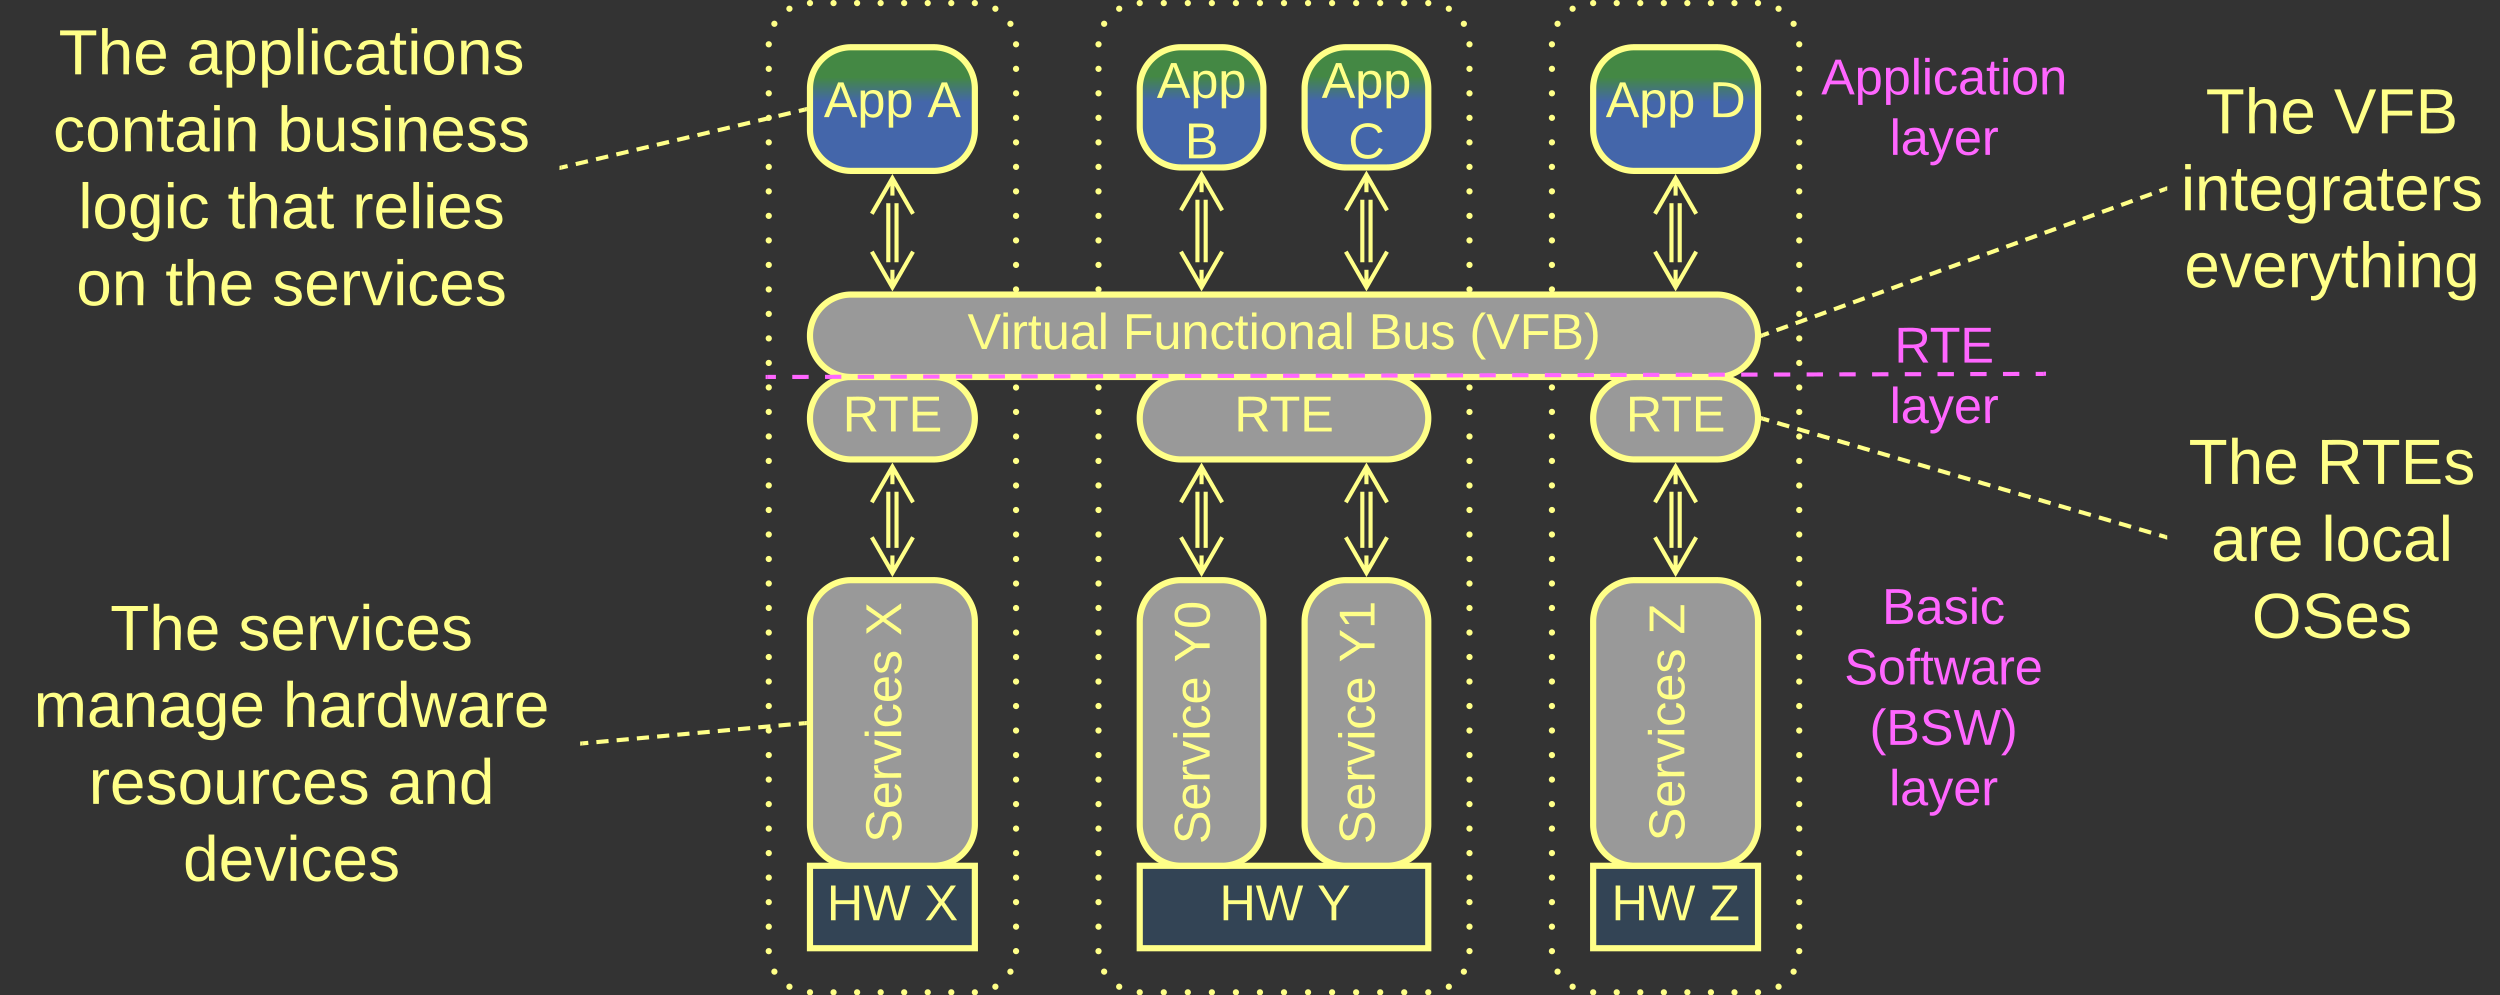 <svg xmlns="http://www.w3.org/2000/svg" xmlns:xlink="http://www.w3.org/1999/xlink" xmlns:lucid="lucid" width="1213" height="483"><rect width="100%" height="100%" fill="#333333" stroke="none"/><g transform="translate(-88.5 -538.5)" lucid:page-tab-id="0_0"><path d="M841.5 560a20 20 0 0 1 20-20h80a20 20 0 0 1 20 20v440a20 20 0 0 1-20 20h-80a20 20 0 0 1-20-20z" fill-opacity="0" fill="#ff8"/><path d="M840 560a1.5 1.5 0 0 1 1.5-1.5 1.5 1.5 0 0 1 1.5 1.5 1.5 1.5 0 0 1-1.5 1.5 1.5 1.5 0 0 1-1.5-1.5m2.73-9.96a1.5 1.5 0 0 1 1.5-1.5 1.5 1.5 0 0 1 1.5 1.5 1.5 1.5 0 0 1-1.5 1.5 1.5 1.5 0 0 1-1.5-1.5V550m7.3-7.26a1.5 1.5 0 0 1 1.5-1.5 1.5 1.5 0 0 1 1.5 1.5 1.5 1.5 0 0 1-1.5 1.5 1.5 1.5 0 0 1-1.5-1.5v-.03M860 540a1.5 1.5 0 0 1 1.5-1.5 1.5 1.5 0 0 1 1.5 1.5 1.5 1.5 0 0 1-1.5 1.5 1.5 1.5 0 0 1-1.5-1.5m11.43 0a1.5 1.5 0 0 1 1.5-1.5 1.5 1.5 0 0 1 1.5 1.5 1.5 1.5 0 0 1-1.5 1.5 1.5 1.5 0 0 1-1.5-1.5m11.43 0a1.5 1.5 0 0 1 1.5-1.5 1.5 1.5 0 0 1 1.5 1.5 1.5 1.5 0 0 1-1.5 1.5 1.5 1.5 0 0 1-1.5-1.5m11.43 0a1.5 1.5 0 0 1 1.5-1.5 1.5 1.5 0 0 1 1.5 1.5 1.5 1.5 0 0 1-1.5 1.5 1.5 1.5 0 0 1-1.5-1.5m11.4 0a1.5 1.5 0 0 1 1.5-1.5 1.5 1.5 0 0 1 1.5 1.5 1.5 1.5 0 0 1-1.5 1.5 1.5 1.5 0 0 1-1.5-1.5m11.44 0a1.5 1.5 0 0 1 1.5-1.5 1.5 1.5 0 0 1 1.5 1.5 1.5 1.5 0 0 1-1.5 1.5 1.5 1.5 0 0 1-1.5-1.5m11.43 0a1.5 1.5 0 0 1 1.5-1.5 1.5 1.5 0 0 1 1.5 1.5 1.5 1.5 0 0 1-1.5 1.5 1.5 1.5 0 0 1-1.5-1.5m11.43 0a1.5 1.5 0 0 1 1.5-1.5 1.5 1.5 0 0 1 1.5 1.5 1.5 1.5 0 0 1-1.5 1.5 1.5 1.5 0 0 1-1.5-1.5m9.97 2.74a1.5 1.5 0 0 1 1.5-1.5 1.5 1.5 0 0 1 1.5 1.5 1.5 1.5 0 0 1-1.5 1.5 1.5 1.5 0 0 1-1.5-1.5v-.03m7.3 7.34a1.5 1.5 0 0 1 1.5-1.5 1.5 1.5 0 0 1 1.5 1.5 1.5 1.5 0 0 1-1.5 1.5 1.5 1.5 0 0 1-1.5-1.5V550m2.73 10a1.5 1.5 0 0 1 1.5-1.5 1.5 1.5 0 0 1 1.5 1.5 1.5 1.5 0 0 1-1.5 1.5 1.5 1.5 0 0 1-1.5-1.5m0 11.9a1.5 1.5 0 0 1 1.5-1.5 1.5 1.5 0 0 1 1.5 1.5 1.5 1.5 0 0 1-1.5 1.5 1.5 1.5 0 0 1-1.5-1.5v-.02m0 11.92v-.02a1.5 1.5 0 0 1 1.5-1.5 1.5 1.5 0 0 1 1.5 1.5 1.5 1.5 0 0 1-1.5 1.5 1.5 1.5 0 0 1-1.5-1.5m0 11.9a1.5 1.5 0 0 1 1.5-1.5 1.5 1.5 0 0 1 1.5 1.5 1.5 1.5 0 0 1-1.5 1.5 1.5 1.5 0 0 1-1.5-1.5v-.02m0 11.92a1.5 1.5 0 0 1 1.5-1.5 1.5 1.5 0 0 1 1.5 1.5 1.5 1.5 0 0 1-1.5 1.5 1.5 1.5 0 0 1-1.5-1.5v-.03m0 11.92a1.5 1.5 0 0 1 1.5-1.5 1.5 1.5 0 0 1 1.5 1.5 1.5 1.5 0 0 1-1.5 1.5 1.5 1.5 0 0 1-1.5-1.5v-.03m0 11.93v-.02a1.5 1.5 0 0 1 1.5-1.5 1.5 1.5 0 0 1 1.5 1.5 1.5 1.5 0 0 1-1.5 1.5 1.5 1.5 0 0 1-1.5-1.5m0 11.9a1.5 1.5 0 0 1 1.5-1.5 1.5 1.5 0 0 1 1.5 1.5 1.5 1.5 0 0 1-1.5 1.5 1.5 1.5 0 0 1-1.5-1.5v-.02m0 11.92a1.5 1.5 0 0 1 1.5-1.5 1.5 1.5 0 0 1 1.5 1.5 1.5 1.5 0 0 1-1.5 1.5 1.5 1.5 0 0 1-1.5-1.5v-.03m0 11.92a1.5 1.5 0 0 1 1.5-1.5 1.5 1.5 0 0 1 1.5 1.5 1.5 1.5 0 0 1-1.5 1.5 1.5 1.5 0 0 1-1.5-1.5V667m0 11.93a1.5 1.5 0 0 1 1.5-1.5 1.5 1.5 0 0 1 1.5 1.5 1.5 1.5 0 0 1-1.5 1.5 1.5 1.5 0 0 1-1.5-1.5v-.03m0 11.93v-.02a1.5 1.5 0 0 1 1.5-1.5 1.5 1.5 0 0 1 1.5 1.5 1.5 1.5 0 0 1-1.5 1.5 1.5 1.5 0 0 1-1.5-1.5m0 11.92v-.02a1.5 1.5 0 0 1 1.5-1.5 1.5 1.5 0 0 1 1.5 1.5 1.5 1.5 0 0 1-1.5 1.5 1.5 1.5 0 0 1-1.5-1.5m0 11.9a1.5 1.5 0 0 1 1.5-1.5 1.5 1.5 0 0 1 1.5 1.5 1.5 1.5 0 0 1-1.5 1.5 1.5 1.5 0 0 1-1.5-1.5v-.02m0 11.92a1.5 1.5 0 0 1 1.5-1.5 1.5 1.5 0 0 1 1.5 1.5 1.5 1.5 0 0 1-1.5 1.5 1.5 1.5 0 0 1-1.5-1.5v-.03m0 11.92v-.02a1.5 1.5 0 0 1 1.5-1.5 1.5 1.5 0 0 1 1.5 1.5 1.5 1.5 0 0 1-1.5 1.5 1.5 1.5 0 0 1-1.5-1.5v-.02m0 11.92a1.5 1.5 0 0 1 1.5-1.5 1.5 1.5 0 0 1 1.5 1.5 1.5 1.5 0 0 1-1.5 1.5 1.5 1.5 0 0 1-1.5-1.5v-.02m0 11.92v-.02a1.5 1.5 0 0 1 1.5-1.5 1.5 1.5 0 0 1 1.5 1.5 1.5 1.5 0 0 1-1.5 1.5 1.5 1.5 0 0 1-1.5-1.5m0 11.9a1.5 1.5 0 0 1 1.5-1.5 1.5 1.5 0 0 1 1.5 1.5 1.5 1.5 0 0 1-1.5 1.5 1.5 1.5 0 0 1-1.5-1.5v-.02m0 11.92a1.5 1.5 0 0 1 1.5-1.5 1.5 1.5 0 0 1 1.5 1.5 1.5 1.5 0 0 1-1.5 1.5 1.5 1.5 0 0 1-1.5-1.5v-.03m0 11.92a1.5 1.5 0 0 1 1.5-1.5 1.5 1.5 0 0 1 1.5 1.5 1.5 1.5 0 0 1-1.5 1.5 1.5 1.5 0 0 1-1.5-1.5v-.03m0 11.92a1.5 1.5 0 0 1 1.5-1.5 1.5 1.5 0 0 1 1.5 1.5 1.5 1.5 0 0 1-1.5 1.5 1.5 1.5 0 0 1-1.5-1.5v-.02m0 11.92v-.02a1.5 1.5 0 0 1 1.5-1.5 1.5 1.5 0 0 1 1.5 1.5 1.5 1.5 0 0 1-1.5 1.5 1.5 1.5 0 0 1-1.5-1.5m0 11.9a1.5 1.5 0 0 1 1.5-1.5 1.5 1.5 0 0 1 1.5 1.5 1.5 1.5 0 0 1-1.5 1.5 1.5 1.5 0 0 1-1.5-1.5v-.02m0 11.92a1.5 1.5 0 0 1 1.5-1.5 1.5 1.5 0 0 1 1.5 1.5 1.5 1.5 0 0 1-1.5 1.5 1.5 1.5 0 0 1-1.5-1.5v-.03m0 11.9a1.5 1.5 0 0 1 1.5-1.5 1.5 1.5 0 0 1 1.5 1.5 1.5 1.5 0 0 1-1.5 1.5 1.5 1.5 0 0 1-1.5-1.5v-.02m0 11.92a1.5 1.5 0 0 1 1.5-1.5 1.5 1.5 0 0 1 1.5 1.5 1.5 1.5 0 0 1-1.5 1.5 1.5 1.5 0 0 1-1.5-1.5v-.03m0 11.93v-.02a1.5 1.5 0 0 1 1.5-1.5 1.5 1.5 0 0 1 1.5 1.5 1.5 1.5 0 0 1-1.5 1.5 1.5 1.5 0 0 1-1.5-1.5m0 11.9a1.5 1.5 0 0 1 1.5-1.5 1.5 1.5 0 0 1 1.5 1.5 1.5 1.5 0 0 1-1.5 1.5 1.5 1.5 0 0 1-1.5-1.5v-.02m0 11.92a1.5 1.5 0 0 1 1.5-1.5 1.5 1.5 0 0 1 1.5 1.5 1.5 1.5 0 0 1-1.5 1.5 1.5 1.5 0 0 1-1.5-1.5v-.03m0 11.92a1.5 1.5 0 0 1 1.5-1.5 1.5 1.5 0 0 1 1.5 1.5 1.5 1.5 0 0 1-1.5 1.5 1.5 1.5 0 0 1-1.5-1.5v-.03m0 11.92a1.5 1.5 0 0 1 1.5-1.5 1.5 1.5 0 0 1 1.5 1.5 1.5 1.5 0 0 1-1.5 1.5 1.5 1.5 0 0 1-1.5-1.5v-.03m0 11.93v-.02a1.5 1.5 0 0 1 1.5-1.5 1.5 1.5 0 0 1 1.5 1.5 1.5 1.5 0 0 1-1.5 1.5 1.5 1.5 0 0 1-1.5-1.5m0 11.9a1.5 1.5 0 0 1 1.5-1.5 1.5 1.5 0 0 1 1.5 1.5 1.5 1.5 0 0 1-1.5 1.5 1.5 1.5 0 0 1-1.5-1.5v-.02m0 11.92v-.02a1.5 1.5 0 0 1 1.5-1.5 1.5 1.5 0 0 1 1.5 1.5 1.5 1.5 0 0 1-1.5 1.5 1.5 1.5 0 0 1-1.5-1.5m0 11.9a1.5 1.5 0 0 1 1.5-1.5 1.5 1.5 0 0 1 1.5 1.5 1.5 1.5 0 0 1-1.5 1.5 1.5 1.5 0 0 1-1.5-1.5v-.02m0 11.92a1.5 1.5 0 0 1 1.5-1.5 1.5 1.5 0 0 1 1.5 1.5 1.5 1.5 0 0 1-1.5 1.5 1.5 1.5 0 0 1-1.5-1.5v-.03m0 11.9a1.5 1.5 0 0 1 1.5-1.5 1.5 1.5 0 0 1 1.5 1.5 1.5 1.5 0 0 1-1.5 1.5 1.5 1.5 0 0 1-1.5-1.5m-2.73 10v-.03a1.5 1.5 0 0 1 1.5-1.5 1.5 1.5 0 0 1 1.5 1.5 1.5 1.5 0 0 1-1.5 1.5 1.5 1.5 0 0 1-1.5-1.5m-7.3 7.32v-.03a1.5 1.5 0 0 1 1.5-1.5 1.5 1.5 0 0 1 1.5 1.5 1.5 1.5 0 0 1-1.5 1.5 1.5 1.5 0 0 1-1.5-1.5M940 1020v-.02a1.5 1.5 0 0 1 1.5-1.5 1.5 1.5 0 0 1 1.5 1.5 1.5 1.5 0 0 1-1.5 1.5 1.5 1.5 0 0 1-1.5-1.5m-11.43 0a1.5 1.5 0 0 1 1.5-1.5 1.5 1.5 0 0 1 1.5 1.5 1.5 1.5 0 0 1-1.5 1.5 1.5 1.5 0 0 1-1.5-1.5m-11.43 0a1.5 1.5 0 0 1 1.5-1.5 1.5 1.5 0 0 1 1.5 1.5 1.5 1.5 0 0 1-1.5 1.5 1.5 1.5 0 0 1-1.5-1.5m-11.43 0a1.5 1.5 0 0 1 1.5-1.5 1.5 1.5 0 0 1 1.5 1.5 1.5 1.5 0 0 1-1.5 1.5 1.5 1.5 0 0 1-1.5-1.5m-11.4 0a1.5 1.5 0 0 1 1.5-1.5 1.5 1.5 0 0 1 1.5 1.5 1.5 1.5 0 0 1-1.5 1.5 1.5 1.5 0 0 1-1.5-1.5m-11.44 0a1.5 1.5 0 0 1 1.5-1.5 1.5 1.5 0 0 1 1.5 1.5 1.5 1.5 0 0 1-1.5 1.5 1.5 1.5 0 0 1-1.5-1.5m-11.43 0a1.5 1.5 0 0 1 1.5-1.5 1.5 1.5 0 0 1 1.5 1.5 1.5 1.5 0 0 1-1.5 1.5 1.5 1.5 0 0 1-1.5-1.5m-11.43 0a1.5 1.5 0 0 1 1.5-1.5 1.5 1.5 0 0 1 1.5 1.5 1.5 1.5 0 0 1-1.5 1.5 1.5 1.5 0 0 1-1.5-1.5m-9.97-2.7v-.03a1.5 1.5 0 0 1 1.5-1.5 1.5 1.5 0 0 1 1.5 1.5 1.5 1.5 0 0 1-1.5 1.5 1.5 1.5 0 0 1-1.5-1.5m-7.3-7.28v-.03a1.5 1.5 0 0 1 1.5-1.5 1.5 1.5 0 0 1 1.5 1.5 1.5 1.5 0 0 1-1.5 1.5 1.5 1.5 0 0 1-1.5-1.5M840 1000a1.5 1.5 0 0 1 1.5-1.5 1.5 1.5 0 0 1 1.5 1.5 1.5 1.5 0 0 1-1.5 1.5 1.5 1.5 0 0 1-1.5-1.5m0-11.88a1.5 1.5 0 0 1 1.5-1.5 1.5 1.5 0 0 1 1.5 1.5 1.5 1.5 0 0 1-1.5 1.5 1.5 1.5 0 0 1-1.5-1.5v-.03m0-11.87a1.5 1.5 0 0 1 1.5-1.5 1.5 1.5 0 0 1 1.5 1.5 1.5 1.5 0 0 1-1.5 1.5 1.5 1.5 0 0 1-1.5-1.5v-.03m0-11.86v-.02a1.5 1.5 0 0 1 1.5-1.5 1.5 1.5 0 0 1 1.5 1.5 1.5 1.5 0 0 1-1.5 1.5 1.5 1.5 0 0 1-1.5-1.5m0-11.87v-.02a1.5 1.5 0 0 1 1.5-1.5 1.5 1.5 0 0 1 1.5 1.5 1.5 1.5 0 0 1-1.5 1.5 1.5 1.5 0 0 1-1.5-1.5m0-11.87v-.02a1.5 1.5 0 0 1 1.5-1.5 1.5 1.5 0 0 1 1.5 1.5 1.5 1.5 0 0 1-1.5 1.5 1.5 1.5 0 0 1-1.5-1.5m0-11.88a1.5 1.5 0 0 1 1.5-1.5 1.5 1.5 0 0 1 1.5 1.5 1.5 1.5 0 0 1-1.5 1.5 1.5 1.5 0 0 1-1.5-1.5v-.03m0-11.86a1.5 1.5 0 0 1 1.5-1.5 1.5 1.5 0 0 1 1.5 1.5 1.5 1.5 0 0 1-1.5 1.5 1.5 1.5 0 0 1-1.5-1.5v-.03m0-11.86a1.5 1.5 0 0 1 1.5-1.5 1.5 1.5 0 0 1 1.5 1.5 1.5 1.5 0 0 1-1.5 1.5 1.5 1.5 0 0 1-1.5-1.5v-.03m0-11.86v-.03a1.5 1.5 0 0 1 1.5-1.5 1.5 1.5 0 0 1 1.5 1.5 1.5 1.5 0 0 1-1.5 1.5 1.5 1.5 0 0 1-1.5-1.5m0-11.87v-.02a1.5 1.5 0 0 1 1.5-1.5 1.5 1.5 0 0 1 1.5 1.5 1.5 1.5 0 0 1-1.5 1.5 1.5 1.5 0 0 1-1.5-1.5m0-11.88a1.5 1.5 0 0 1 1.5-1.5 1.5 1.5 0 0 1 1.5 1.5 1.5 1.5 0 0 1-1.5 1.5 1.5 1.5 0 0 1-1.5-1.5v-.03m0-11.86a1.5 1.5 0 0 1 1.5-1.5 1.5 1.5 0 0 1 1.5 1.5 1.5 1.5 0 0 1-1.5 1.5 1.5 1.5 0 0 1-1.5-1.5v-.02m0-11.86a1.5 1.5 0 0 1 1.5-1.5 1.5 1.5 0 0 1 1.5 1.5 1.5 1.5 0 0 1-1.5 1.5 1.5 1.5 0 0 1-1.5-1.5v-.03m0-11.87v-.02a1.5 1.5 0 0 1 1.5-1.5 1.5 1.5 0 0 1 1.5 1.5 1.5 1.5 0 0 1-1.5 1.5 1.5 1.5 0 0 1-1.5-1.5m0-11.86v-.02a1.5 1.5 0 0 1 1.5-1.5 1.5 1.5 0 0 1 1.5 1.5 1.5 1.5 0 0 1-1.5 1.5 1.5 1.5 0 0 1-1.5-1.5m0-11.88a1.5 1.5 0 0 1 1.5-1.5 1.5 1.5 0 0 1 1.5 1.5 1.5 1.5 0 0 1-1.5 1.5 1.5 1.5 0 0 1-1.5-1.5v-.02m0-11.87a1.5 1.5 0 0 1 1.5-1.5 1.5 1.5 0 0 1 1.5 1.5 1.5 1.5 0 0 1-1.5 1.5 1.5 1.5 0 0 1-1.5-1.5v-.03m0-11.86a1.5 1.5 0 0 1 1.5-1.5 1.5 1.5 0 0 1 1.5 1.5 1.5 1.5 0 0 1-1.5 1.5 1.5 1.5 0 0 1-1.5-1.5v-.03m0-11.86v-.02a1.5 1.5 0 0 1 1.5-1.5 1.5 1.5 0 0 1 1.5 1.5 1.5 1.5 0 0 1-1.5 1.5 1.5 1.5 0 0 1-1.5-1.5m0-11.87v-.02a1.5 1.5 0 0 1 1.5-1.5 1.5 1.5 0 0 1 1.5 1.5 1.5 1.5 0 0 1-1.5 1.5 1.5 1.5 0 0 1-1.5-1.5m0-11.88a1.5 1.5 0 0 1 1.5-1.5 1.5 1.5 0 0 1 1.5 1.5 1.5 1.5 0 0 1-1.5 1.5 1.5 1.5 0 0 1-1.5-1.5v-.02m0-11.87v-.02a1.5 1.5 0 0 1 1.5-1.5 1.5 1.5 0 0 1 1.5 1.5 1.5 1.5 0 0 1-1.5 1.5 1.5 1.5 0 0 1-1.5-1.5v-.02m0-11.86a1.5 1.5 0 0 1 1.5-1.5 1.5 1.5 0 0 1 1.5 1.5 1.5 1.5 0 0 1-1.5 1.5 1.5 1.5 0 0 1-1.5-1.5v-.03m0-11.86a1.5 1.5 0 0 1 1.5-1.5 1.5 1.5 0 0 1 1.5 1.5 1.5 1.5 0 0 1-1.5 1.5 1.5 1.5 0 0 1-1.5-1.5v-.02m0-11.86v-.02a1.5 1.5 0 0 1 1.5-1.5 1.5 1.5 0 0 1 1.5 1.5 1.5 1.5 0 0 1-1.5 1.5 1.5 1.5 0 0 1-1.5-1.5m0-11.87v-.02a1.5 1.5 0 0 1 1.5-1.5 1.5 1.5 0 0 1 1.5 1.5 1.5 1.5 0 0 1-1.5 1.5 1.5 1.5 0 0 1-1.5-1.5m0-11.87a1.5 1.5 0 0 1 1.5-1.5 1.5 1.5 0 0 1 1.5 1.5 1.5 1.5 0 0 1-1.5 1.5 1.5 1.5 0 0 1-1.5-1.5v-.03m0-11.86a1.5 1.5 0 0 1 1.5-1.5 1.5 1.5 0 0 1 1.5 1.5 1.5 1.5 0 0 1-1.5 1.5 1.5 1.5 0 0 1-1.5-1.5V667m0-11.85a1.5 1.5 0 0 1 1.5-1.5 1.5 1.5 0 0 1 1.5 1.5 1.5 1.5 0 0 1-1.5 1.5 1.5 1.5 0 0 1-1.5-1.5v-.03m0-11.86v-.02a1.5 1.5 0 0 1 1.5-1.5 1.5 1.5 0 0 1 1.5 1.5 1.5 1.5 0 0 1-1.5 1.5 1.5 1.5 0 0 1-1.5-1.5m0-11.87v-.02a1.5 1.5 0 0 1 1.5-1.5 1.5 1.5 0 0 1 1.5 1.5 1.5 1.5 0 0 1-1.5 1.5 1.5 1.5 0 0 1-1.5-1.5m0-11.88a1.5 1.5 0 0 1 1.5-1.5 1.5 1.5 0 0 1 1.5 1.5 1.5 1.5 0 0 1-1.5 1.5 1.5 1.5 0 0 1-1.5-1.5v-.03m0-11.86a1.5 1.5 0 0 1 1.5-1.5 1.5 1.5 0 0 1 1.5 1.5 1.5 1.5 0 0 1-1.5 1.5 1.5 1.5 0 0 1-1.5-1.5v-.03m0-11.86v-.02a1.5 1.5 0 0 1 1.5-1.5 1.5 1.5 0 0 1 1.5 1.5 1.5 1.5 0 0 1-1.5 1.5 1.5 1.5 0 0 1-1.5-1.5v-.02m0-11.86v-.02a1.5 1.5 0 0 1 1.5-1.5 1.5 1.5 0 0 1 1.5 1.5 1.5 1.5 0 0 1-1.5 1.5 1.5 1.5 0 0 1-1.5-1.5m0-11.87a1.5 1.5 0 0 1 1.5-1.5 1.5 1.5 0 0 1 1.5 1.5 1.5 1.5 0 0 1-1.5 1.5 1.5 1.5 0 0 1-1.5-1.5v-.02m0-11.87a1.5 1.5 0 0 1 1.5-1.5 1.5 1.5 0 0 1 1.5 1.5 1.5 1.5 0 0 1-1.5 1.5 1.5 1.5 0 0 1-1.5-1.5" fill="#ff8"/><path d="M461.5 560a20 20 0 0 1 20-20h80a20 20 0 0 1 20 20v440a20 20 0 0 1-20 20h-80a20 20 0 0 1-20-20z" fill-opacity="0" fill="#ff8"/><path d="M460 560a1.5 1.5 0 0 1 1.5-1.5 1.5 1.5 0 0 1 1.5 1.5 1.5 1.5 0 0 1-1.5 1.5 1.5 1.5 0 0 1-1.5-1.5m2.73-9.96a1.5 1.5 0 0 1 1.5-1.5 1.5 1.5 0 0 1 1.5 1.5 1.5 1.5 0 0 1-1.5 1.5 1.5 1.5 0 0 1-1.5-1.5V550m7.3-7.26a1.5 1.5 0 0 1 1.5-1.5 1.5 1.5 0 0 1 1.5 1.5 1.5 1.5 0 0 1-1.5 1.5 1.5 1.5 0 0 1-1.5-1.5v-.03M480 540a1.5 1.5 0 0 1 1.5-1.5 1.5 1.5 0 0 1 1.5 1.5 1.5 1.5 0 0 1-1.5 1.5 1.5 1.5 0 0 1-1.5-1.5m11.43 0a1.5 1.5 0 0 1 1.5-1.5 1.5 1.5 0 0 1 1.5 1.5 1.5 1.5 0 0 1-1.5 1.5 1.5 1.5 0 0 1-1.5-1.5m11.43 0a1.5 1.5 0 0 1 1.5-1.5 1.5 1.5 0 0 1 1.5 1.5 1.5 1.5 0 0 1-1.5 1.5 1.5 1.5 0 0 1-1.5-1.5m11.43 0a1.5 1.5 0 0 1 1.5-1.5 1.5 1.5 0 0 1 1.5 1.5 1.5 1.5 0 0 1-1.5 1.5 1.5 1.5 0 0 1-1.5-1.5m11.4 0a1.5 1.5 0 0 1 1.5-1.5 1.5 1.5 0 0 1 1.5 1.5 1.5 1.5 0 0 1-1.5 1.5 1.5 1.5 0 0 1-1.5-1.5m11.44 0a1.5 1.5 0 0 1 1.5-1.5 1.5 1.5 0 0 1 1.5 1.5 1.5 1.5 0 0 1-1.5 1.5 1.5 1.5 0 0 1-1.5-1.5m11.43 0a1.5 1.5 0 0 1 1.5-1.5 1.5 1.5 0 0 1 1.5 1.5 1.5 1.5 0 0 1-1.5 1.5 1.5 1.5 0 0 1-1.5-1.5m11.43 0a1.5 1.5 0 0 1 1.5-1.5 1.5 1.5 0 0 1 1.5 1.5 1.5 1.5 0 0 1-1.5 1.5 1.5 1.5 0 0 1-1.5-1.5m9.97 2.74a1.5 1.5 0 0 1 1.5-1.5 1.5 1.5 0 0 1 1.5 1.5 1.5 1.5 0 0 1-1.5 1.5 1.5 1.5 0 0 1-1.5-1.5v-.03m7.3 7.34a1.5 1.5 0 0 1 1.5-1.5 1.5 1.5 0 0 1 1.5 1.5 1.5 1.5 0 0 1-1.5 1.5 1.5 1.5 0 0 1-1.5-1.5V550m2.73 10a1.5 1.5 0 0 1 1.5-1.5 1.5 1.5 0 0 1 1.5 1.5 1.5 1.5 0 0 1-1.5 1.5 1.5 1.5 0 0 1-1.5-1.5m0 11.9a1.5 1.5 0 0 1 1.5-1.5 1.5 1.5 0 0 1 1.5 1.5 1.5 1.5 0 0 1-1.5 1.5 1.5 1.5 0 0 1-1.5-1.5v-.02m0 11.92v-.02a1.5 1.5 0 0 1 1.5-1.5 1.5 1.5 0 0 1 1.5 1.5 1.5 1.5 0 0 1-1.5 1.5 1.5 1.5 0 0 1-1.5-1.5m0 11.9a1.5 1.5 0 0 1 1.5-1.5 1.5 1.5 0 0 1 1.5 1.5 1.5 1.5 0 0 1-1.5 1.5 1.5 1.5 0 0 1-1.5-1.5v-.02m0 11.92a1.5 1.5 0 0 1 1.5-1.5 1.5 1.5 0 0 1 1.5 1.5 1.5 1.5 0 0 1-1.5 1.5 1.5 1.5 0 0 1-1.5-1.5v-.03m0 11.92a1.5 1.5 0 0 1 1.5-1.5 1.5 1.5 0 0 1 1.5 1.5 1.5 1.5 0 0 1-1.5 1.5 1.5 1.5 0 0 1-1.5-1.5v-.03m0 11.93v-.02a1.5 1.5 0 0 1 1.5-1.5 1.5 1.5 0 0 1 1.5 1.5 1.5 1.5 0 0 1-1.5 1.5 1.5 1.5 0 0 1-1.5-1.5m0 11.9a1.5 1.5 0 0 1 1.5-1.5 1.5 1.5 0 0 1 1.5 1.5 1.5 1.5 0 0 1-1.5 1.5 1.5 1.5 0 0 1-1.5-1.5v-.02m0 11.92a1.5 1.5 0 0 1 1.5-1.5 1.5 1.5 0 0 1 1.5 1.5 1.5 1.5 0 0 1-1.5 1.5 1.5 1.5 0 0 1-1.5-1.5v-.03m0 11.92a1.5 1.5 0 0 1 1.5-1.5 1.5 1.5 0 0 1 1.5 1.5 1.5 1.5 0 0 1-1.5 1.5 1.5 1.5 0 0 1-1.5-1.5V667m0 11.93a1.5 1.5 0 0 1 1.5-1.5 1.5 1.5 0 0 1 1.5 1.5 1.5 1.5 0 0 1-1.5 1.5 1.5 1.5 0 0 1-1.5-1.5v-.03m0 11.93v-.02a1.5 1.5 0 0 1 1.5-1.5 1.5 1.5 0 0 1 1.5 1.5 1.5 1.5 0 0 1-1.5 1.5 1.5 1.5 0 0 1-1.5-1.5m0 11.92v-.02a1.5 1.5 0 0 1 1.5-1.5 1.5 1.5 0 0 1 1.5 1.5 1.5 1.5 0 0 1-1.5 1.5 1.5 1.5 0 0 1-1.5-1.5m0 11.9a1.5 1.5 0 0 1 1.5-1.5 1.5 1.5 0 0 1 1.5 1.5 1.5 1.5 0 0 1-1.5 1.5 1.5 1.5 0 0 1-1.5-1.5v-.02m0 11.92a1.5 1.5 0 0 1 1.5-1.5 1.5 1.5 0 0 1 1.5 1.5 1.5 1.5 0 0 1-1.5 1.5 1.5 1.5 0 0 1-1.5-1.5v-.03m0 11.92v-.02a1.5 1.5 0 0 1 1.5-1.5 1.5 1.5 0 0 1 1.5 1.5 1.5 1.5 0 0 1-1.5 1.5 1.5 1.5 0 0 1-1.5-1.5v-.02m0 11.92a1.5 1.5 0 0 1 1.5-1.5 1.5 1.5 0 0 1 1.5 1.5 1.5 1.5 0 0 1-1.5 1.5 1.5 1.5 0 0 1-1.5-1.5v-.02m0 11.92v-.02a1.5 1.5 0 0 1 1.5-1.5 1.5 1.5 0 0 1 1.5 1.5 1.5 1.5 0 0 1-1.5 1.5 1.5 1.5 0 0 1-1.5-1.5m0 11.9a1.5 1.5 0 0 1 1.5-1.5 1.5 1.5 0 0 1 1.5 1.5 1.5 1.5 0 0 1-1.5 1.5 1.5 1.5 0 0 1-1.5-1.5v-.02m0 11.92a1.5 1.5 0 0 1 1.5-1.5 1.5 1.5 0 0 1 1.5 1.5 1.5 1.5 0 0 1-1.5 1.5 1.5 1.5 0 0 1-1.5-1.5v-.03m0 11.92a1.5 1.5 0 0 1 1.5-1.5 1.5 1.5 0 0 1 1.5 1.5 1.5 1.5 0 0 1-1.5 1.5 1.5 1.5 0 0 1-1.5-1.5v-.03m0 11.92a1.5 1.5 0 0 1 1.5-1.5 1.5 1.5 0 0 1 1.5 1.5 1.5 1.5 0 0 1-1.5 1.5 1.5 1.5 0 0 1-1.5-1.5v-.02m0 11.92v-.02a1.5 1.5 0 0 1 1.5-1.5 1.5 1.5 0 0 1 1.5 1.5 1.5 1.5 0 0 1-1.5 1.5 1.5 1.5 0 0 1-1.5-1.5m0 11.9a1.5 1.5 0 0 1 1.5-1.5 1.5 1.5 0 0 1 1.5 1.5 1.5 1.5 0 0 1-1.5 1.5 1.5 1.5 0 0 1-1.5-1.5v-.02m0 11.92a1.5 1.5 0 0 1 1.5-1.5 1.5 1.5 0 0 1 1.5 1.5 1.5 1.5 0 0 1-1.5 1.5 1.5 1.5 0 0 1-1.5-1.5v-.03m0 11.9a1.5 1.5 0 0 1 1.5-1.5 1.5 1.5 0 0 1 1.5 1.5 1.5 1.5 0 0 1-1.5 1.5 1.5 1.5 0 0 1-1.5-1.5v-.02m0 11.92a1.5 1.5 0 0 1 1.5-1.5 1.5 1.5 0 0 1 1.5 1.5 1.5 1.5 0 0 1-1.5 1.5 1.5 1.5 0 0 1-1.5-1.5v-.03m0 11.93v-.02a1.5 1.5 0 0 1 1.5-1.5 1.5 1.5 0 0 1 1.5 1.5 1.5 1.5 0 0 1-1.5 1.5 1.5 1.5 0 0 1-1.5-1.5m0 11.9a1.5 1.5 0 0 1 1.5-1.5 1.5 1.5 0 0 1 1.5 1.5 1.5 1.5 0 0 1-1.5 1.5 1.5 1.5 0 0 1-1.5-1.5v-.02m0 11.92a1.5 1.5 0 0 1 1.5-1.5 1.5 1.5 0 0 1 1.5 1.5 1.5 1.5 0 0 1-1.5 1.5 1.5 1.5 0 0 1-1.5-1.5v-.03m0 11.92a1.5 1.5 0 0 1 1.5-1.5 1.5 1.5 0 0 1 1.5 1.5 1.5 1.5 0 0 1-1.5 1.5 1.5 1.5 0 0 1-1.5-1.5v-.03m0 11.92a1.5 1.5 0 0 1 1.5-1.5 1.5 1.5 0 0 1 1.5 1.5 1.5 1.5 0 0 1-1.5 1.5 1.5 1.5 0 0 1-1.5-1.5v-.03m0 11.93v-.02a1.5 1.5 0 0 1 1.5-1.5 1.5 1.5 0 0 1 1.5 1.5 1.5 1.5 0 0 1-1.5 1.5 1.5 1.5 0 0 1-1.5-1.5m0 11.9a1.5 1.5 0 0 1 1.5-1.5 1.5 1.5 0 0 1 1.5 1.5 1.5 1.5 0 0 1-1.5 1.5 1.5 1.5 0 0 1-1.5-1.5v-.02m0 11.92v-.02a1.5 1.5 0 0 1 1.5-1.5 1.5 1.5 0 0 1 1.5 1.5 1.5 1.5 0 0 1-1.5 1.5 1.5 1.5 0 0 1-1.5-1.5m0 11.9a1.5 1.5 0 0 1 1.5-1.5 1.5 1.5 0 0 1 1.5 1.5 1.5 1.5 0 0 1-1.5 1.5 1.5 1.5 0 0 1-1.5-1.5v-.02m0 11.92a1.5 1.5 0 0 1 1.5-1.5 1.5 1.5 0 0 1 1.5 1.5 1.5 1.5 0 0 1-1.5 1.5 1.5 1.5 0 0 1-1.5-1.5v-.03m0 11.9a1.5 1.5 0 0 1 1.5-1.5 1.5 1.5 0 0 1 1.5 1.5 1.5 1.5 0 0 1-1.5 1.5 1.5 1.5 0 0 1-1.5-1.5m-2.73 10v-.03a1.5 1.5 0 0 1 1.5-1.5 1.5 1.5 0 0 1 1.5 1.5 1.5 1.5 0 0 1-1.5 1.5 1.5 1.5 0 0 1-1.5-1.5m-7.3 7.32v-.03a1.5 1.5 0 0 1 1.5-1.5 1.5 1.5 0 0 1 1.5 1.5 1.5 1.5 0 0 1-1.5 1.5 1.5 1.5 0 0 1-1.5-1.5M560 1020v-.02a1.5 1.5 0 0 1 1.5-1.5 1.5 1.5 0 0 1 1.5 1.5 1.5 1.5 0 0 1-1.5 1.5 1.5 1.5 0 0 1-1.5-1.5m-11.43 0a1.5 1.5 0 0 1 1.5-1.5 1.5 1.5 0 0 1 1.5 1.5 1.5 1.5 0 0 1-1.5 1.5 1.5 1.5 0 0 1-1.5-1.5m-11.43 0a1.5 1.5 0 0 1 1.5-1.5 1.5 1.5 0 0 1 1.5 1.5 1.5 1.5 0 0 1-1.5 1.5 1.5 1.5 0 0 1-1.5-1.5m-11.43 0a1.5 1.5 0 0 1 1.5-1.5 1.5 1.5 0 0 1 1.5 1.5 1.5 1.5 0 0 1-1.5 1.5 1.5 1.5 0 0 1-1.5-1.5m-11.4 0a1.5 1.5 0 0 1 1.5-1.5 1.5 1.5 0 0 1 1.5 1.5 1.5 1.5 0 0 1-1.5 1.5 1.5 1.5 0 0 1-1.5-1.5m-11.44 0a1.5 1.5 0 0 1 1.5-1.5 1.5 1.5 0 0 1 1.5 1.5 1.5 1.5 0 0 1-1.5 1.5 1.5 1.5 0 0 1-1.5-1.5m-11.43 0a1.5 1.5 0 0 1 1.5-1.5 1.5 1.5 0 0 1 1.5 1.5 1.5 1.5 0 0 1-1.5 1.5 1.5 1.5 0 0 1-1.5-1.5m-11.43 0a1.5 1.5 0 0 1 1.5-1.5 1.5 1.5 0 0 1 1.5 1.5 1.5 1.5 0 0 1-1.5 1.5 1.5 1.5 0 0 1-1.5-1.5m-9.97-2.7v-.03a1.5 1.5 0 0 1 1.5-1.5 1.5 1.5 0 0 1 1.5 1.5 1.5 1.5 0 0 1-1.5 1.5 1.5 1.5 0 0 1-1.5-1.5m-7.3-7.28v-.03a1.5 1.5 0 0 1 1.5-1.5 1.5 1.5 0 0 1 1.5 1.5 1.5 1.5 0 0 1-1.5 1.5 1.5 1.5 0 0 1-1.5-1.5M460 1000a1.5 1.5 0 0 1 1.5-1.5 1.5 1.5 0 0 1 1.5 1.5 1.5 1.5 0 0 1-1.5 1.5 1.5 1.5 0 0 1-1.5-1.5m0-11.88a1.5 1.5 0 0 1 1.5-1.5 1.5 1.5 0 0 1 1.5 1.5 1.5 1.5 0 0 1-1.5 1.5 1.5 1.5 0 0 1-1.5-1.5v-.03m0-11.87a1.5 1.5 0 0 1 1.5-1.5 1.5 1.5 0 0 1 1.5 1.5 1.5 1.5 0 0 1-1.5 1.5 1.5 1.5 0 0 1-1.5-1.5v-.03m0-11.86v-.02a1.5 1.5 0 0 1 1.5-1.5 1.5 1.5 0 0 1 1.5 1.5 1.5 1.5 0 0 1-1.5 1.5 1.5 1.5 0 0 1-1.5-1.5m0-11.87v-.02a1.5 1.5 0 0 1 1.5-1.5 1.5 1.5 0 0 1 1.5 1.5 1.5 1.5 0 0 1-1.5 1.5 1.5 1.5 0 0 1-1.5-1.5m0-11.87v-.02a1.5 1.5 0 0 1 1.5-1.5 1.5 1.5 0 0 1 1.5 1.5 1.5 1.5 0 0 1-1.5 1.5 1.5 1.5 0 0 1-1.5-1.5m0-11.88a1.5 1.5 0 0 1 1.5-1.5 1.5 1.5 0 0 1 1.5 1.5 1.5 1.5 0 0 1-1.5 1.5 1.5 1.5 0 0 1-1.5-1.5v-.03m0-11.86a1.5 1.5 0 0 1 1.5-1.5 1.5 1.5 0 0 1 1.5 1.5 1.5 1.5 0 0 1-1.5 1.5 1.5 1.5 0 0 1-1.5-1.5v-.03m0-11.86a1.5 1.5 0 0 1 1.5-1.5 1.5 1.5 0 0 1 1.5 1.5 1.5 1.5 0 0 1-1.5 1.5 1.5 1.5 0 0 1-1.5-1.5v-.03m0-11.86v-.03a1.5 1.5 0 0 1 1.5-1.5 1.5 1.5 0 0 1 1.5 1.5 1.5 1.5 0 0 1-1.5 1.5 1.5 1.5 0 0 1-1.5-1.5m0-11.87v-.02a1.5 1.5 0 0 1 1.5-1.5 1.5 1.5 0 0 1 1.5 1.5 1.5 1.5 0 0 1-1.5 1.5 1.5 1.5 0 0 1-1.5-1.5m0-11.88a1.5 1.5 0 0 1 1.5-1.5 1.5 1.5 0 0 1 1.5 1.5 1.5 1.5 0 0 1-1.5 1.5 1.5 1.5 0 0 1-1.5-1.5v-.03m0-11.86a1.5 1.5 0 0 1 1.5-1.5 1.5 1.5 0 0 1 1.5 1.5 1.5 1.5 0 0 1-1.5 1.5 1.5 1.5 0 0 1-1.5-1.5v-.02m0-11.86a1.5 1.5 0 0 1 1.5-1.5 1.5 1.5 0 0 1 1.5 1.5 1.5 1.5 0 0 1-1.5 1.5 1.5 1.5 0 0 1-1.5-1.5v-.03m0-11.87v-.02a1.5 1.5 0 0 1 1.5-1.5 1.5 1.5 0 0 1 1.5 1.5 1.5 1.5 0 0 1-1.5 1.5 1.5 1.5 0 0 1-1.5-1.5m0-11.86v-.02a1.5 1.5 0 0 1 1.5-1.5 1.5 1.5 0 0 1 1.5 1.5 1.5 1.5 0 0 1-1.5 1.5 1.5 1.5 0 0 1-1.5-1.5m0-11.88a1.5 1.5 0 0 1 1.5-1.5 1.5 1.5 0 0 1 1.5 1.5 1.5 1.5 0 0 1-1.5 1.5 1.5 1.5 0 0 1-1.5-1.5v-.02m0-11.87a1.5 1.5 0 0 1 1.5-1.5 1.5 1.5 0 0 1 1.5 1.5 1.5 1.5 0 0 1-1.5 1.5 1.5 1.5 0 0 1-1.5-1.5v-.03m0-11.86a1.5 1.5 0 0 1 1.5-1.5 1.5 1.5 0 0 1 1.5 1.5 1.5 1.5 0 0 1-1.5 1.5 1.5 1.5 0 0 1-1.5-1.5v-.03m0-11.86v-.02a1.5 1.5 0 0 1 1.5-1.5 1.5 1.5 0 0 1 1.5 1.5 1.5 1.5 0 0 1-1.5 1.5 1.5 1.5 0 0 1-1.5-1.5m0-11.87v-.02a1.5 1.5 0 0 1 1.5-1.5 1.5 1.5 0 0 1 1.5 1.5 1.5 1.5 0 0 1-1.5 1.5 1.5 1.5 0 0 1-1.5-1.5m0-11.88a1.5 1.5 0 0 1 1.5-1.5 1.5 1.5 0 0 1 1.5 1.5 1.5 1.5 0 0 1-1.5 1.5 1.5 1.5 0 0 1-1.5-1.5v-.02m0-11.87v-.02a1.5 1.5 0 0 1 1.5-1.5 1.5 1.5 0 0 1 1.5 1.5 1.5 1.5 0 0 1-1.5 1.5 1.5 1.5 0 0 1-1.5-1.5v-.02m0-11.86a1.5 1.5 0 0 1 1.5-1.5 1.5 1.5 0 0 1 1.5 1.5 1.5 1.5 0 0 1-1.5 1.5 1.5 1.5 0 0 1-1.5-1.5v-.03m0-11.86a1.5 1.5 0 0 1 1.5-1.5 1.5 1.5 0 0 1 1.5 1.5 1.5 1.5 0 0 1-1.5 1.5 1.5 1.5 0 0 1-1.5-1.5v-.02m0-11.86v-.02a1.5 1.5 0 0 1 1.5-1.5 1.5 1.5 0 0 1 1.5 1.5 1.5 1.5 0 0 1-1.5 1.5 1.5 1.5 0 0 1-1.5-1.5m0-11.87v-.02a1.5 1.5 0 0 1 1.5-1.5 1.5 1.5 0 0 1 1.5 1.5 1.5 1.5 0 0 1-1.5 1.5 1.5 1.5 0 0 1-1.5-1.5m0-11.87a1.5 1.5 0 0 1 1.5-1.5 1.5 1.5 0 0 1 1.5 1.5 1.5 1.5 0 0 1-1.5 1.5 1.5 1.5 0 0 1-1.5-1.5v-.03m0-11.86a1.5 1.5 0 0 1 1.5-1.5 1.5 1.5 0 0 1 1.5 1.5 1.5 1.5 0 0 1-1.5 1.5 1.5 1.5 0 0 1-1.5-1.5V667m0-11.85a1.5 1.5 0 0 1 1.5-1.5 1.5 1.5 0 0 1 1.5 1.5 1.5 1.5 0 0 1-1.5 1.5 1.5 1.5 0 0 1-1.5-1.5v-.03m0-11.86v-.02a1.5 1.5 0 0 1 1.5-1.5 1.5 1.5 0 0 1 1.5 1.5 1.5 1.5 0 0 1-1.5 1.5 1.5 1.5 0 0 1-1.5-1.5m0-11.87v-.02a1.5 1.5 0 0 1 1.5-1.5 1.5 1.5 0 0 1 1.5 1.5 1.5 1.5 0 0 1-1.5 1.5 1.5 1.5 0 0 1-1.5-1.5m0-11.88a1.5 1.5 0 0 1 1.5-1.5 1.5 1.5 0 0 1 1.5 1.5 1.5 1.5 0 0 1-1.5 1.5 1.5 1.5 0 0 1-1.5-1.5v-.03m0-11.86a1.5 1.5 0 0 1 1.5-1.5 1.5 1.5 0 0 1 1.5 1.5 1.5 1.5 0 0 1-1.5 1.5 1.5 1.5 0 0 1-1.5-1.5v-.03m0-11.86v-.02a1.5 1.5 0 0 1 1.5-1.5 1.5 1.5 0 0 1 1.5 1.5 1.5 1.5 0 0 1-1.5 1.5 1.5 1.5 0 0 1-1.5-1.5v-.02m0-11.86v-.02a1.5 1.5 0 0 1 1.5-1.5 1.5 1.5 0 0 1 1.5 1.5 1.5 1.5 0 0 1-1.5 1.5 1.5 1.5 0 0 1-1.5-1.5m0-11.87a1.5 1.5 0 0 1 1.5-1.5 1.5 1.5 0 0 1 1.5 1.5 1.5 1.5 0 0 1-1.5 1.5 1.5 1.5 0 0 1-1.5-1.5v-.02m0-11.87a1.5 1.5 0 0 1 1.5-1.5 1.5 1.5 0 0 1 1.5 1.5 1.5 1.5 0 0 1-1.5 1.5 1.5 1.5 0 0 1-1.5-1.5" fill="#ff8"/><path d="M481.5 958.58h80v40h-80z" stroke="#ff8" stroke-width="3" fill="#345"/><use xlink:href="#a" transform="matrix(1,0,0,1,486.5,963.583) translate(3.154 21.431)"/><use xlink:href="#b" transform="matrix(1,0,0,1,486.5,963.583) translate(50.549 21.431)"/><path d="M981.8 565.75a6 6 0 0 1 6-6h88a6 6 0 0 1 6 6v48a6 6 0 0 1-6 6h-88a6 6 0 0 1-6-6z" stroke="#ff8" stroke-opacity="0" stroke-width="2" fill-opacity="0" fill="#ff8"/><use xlink:href="#c" transform="matrix(1,0,0,1,986.793,564.751) translate(-14.651 19.556)"/><use xlink:href="#d" transform="matrix(1,0,0,1,986.793,564.751) translate(18.586 48.889)"/><path d="M981.5 822.33a6 6 0 0 1 6-6h88a6 6 0 0 1 6 6v115.34a6 6 0 0 1-6 6h-88a6 6 0 0 1-6-6z" stroke="#ff8" stroke-opacity="0" stroke-width="2" fill-opacity="0" fill="#ff8"/><use xlink:href="#e" transform="matrix(1,0,0,1,986.5,821.333) translate(15.157 19.889)"/><use xlink:href="#f" transform="matrix(1,0,0,1,986.5,821.333) translate(-3.142 49.222)"/><use xlink:href="#g" transform="matrix(1,0,0,1,986.5,821.333) translate(9.114 78.556)"/><use xlink:href="#d" transform="matrix(1,0,0,1,986.5,821.333) translate(18.586 107.889)"/><path d="M541.5 820a20 20 0 0 1 20 20v98.58a20 20 0 0 1-20 20h-40a20 20 0 0 1-20-20V840a20 20 0 0 1 20-20z" stroke="#ff8" stroke-width="3" fill="#999"/><use xlink:href="#h" transform="matrix(-1.8369701987210297e-16,-1,1,-1.8369701987210297e-16,486.5,953.583) translate(6.173 39.243)"/><use xlink:href="#b" transform="matrix(-1.8369701987210297e-16,-1,1,-1.8369701987210297e-16,486.5,953.583) translate(106.531 39.243)"/><path d="M541.5 721.42a20 20 0 0 1 20 20 20 20 0 0 1-20 20h-40a20 20 0 0 1-20-20 20 20 0 0 1 20-20z" stroke="#ff8" stroke-width="3" fill="#999"/><use xlink:href="#i" transform="matrix(1,-2.4492935982947064e-16,2.4492935982947064e-16,1,486.5,726.417) translate(10.866 21.431)"/><path d="M481.5 581.42a20 20 0 0 1 20-20h40a20 20 0 0 1 20 20v20a20 20 0 0 1-20 20h-40a20 20 0 0 1-20-20z" stroke="#ff8" stroke-width="3" fill="url(#j)"/><use xlink:href="#k" transform="matrix(1,0,0,1,486.5,566.417) translate(1.728 28.931)"/><use xlink:href="#l" transform="matrix(1,0,0,1,486.5,566.417) translate(51.975 28.931)"/><path d="M981.8 695.88a6 6 0 0 1 6-6h87.4a6 6 0 0 1 6 6v48a6 6 0 0 1-6 6h-87.4a6 6 0 0 1-6-6z" stroke="#ff8" stroke-opacity="0" stroke-width="2" fill-opacity="0" fill="#ff8"/><use xlink:href="#m" transform="matrix(1,0,0,1,986.793,694.875) translate(20.861 19.556)"/><use xlink:href="#d" transform="matrix(1,0,0,1,986.793,694.875) translate(18.586 48.889)"/><path d="M523.5 637.08v28.68M519.5 637.08v28.68M511.5 642.24l10-17.32 10 17.32m-10-17.32v8.5M531.5 660.6l-10 17.32-10-17.32m10 17.32v-8.5M519.5 804.34v-27.26M523.5 804.34v-27.26M531.5 799.18l-10 17.32-10-17.32m10 17.32V808M511.5 782.24l10-17.32 10 17.32m-10-17.32v8.5" stroke="#ff8" stroke-width="2" fill="none"/><path d="M621.5 560a20 20 0 0 1 20-20h140a20 20 0 0 1 20 20v440a20 20 0 0 1-20 20h-140a20 20 0 0 1-20-20z" fill-opacity="0" fill="#ff8"/><path d="M620 560a1.5 1.5 0 0 1 1.5-1.5 1.5 1.5 0 0 1 1.5 1.5 1.5 1.5 0 0 1-1.5 1.5 1.5 1.5 0 0 1-1.5-1.5m2.73-9.96a1.5 1.5 0 0 1 1.5-1.5 1.5 1.5 0 0 1 1.5 1.5 1.5 1.5 0 0 1-1.5 1.5 1.5 1.5 0 0 1-1.5-1.5V550m7.3-7.26a1.5 1.5 0 0 1 1.5-1.5 1.5 1.5 0 0 1 1.5 1.5 1.5 1.5 0 0 1-1.5 1.5 1.5 1.5 0 0 1-1.5-1.5v-.03M640 540a1.5 1.5 0 0 1 1.5-1.5 1.5 1.5 0 0 1 1.5 1.5 1.5 1.5 0 0 1-1.5 1.5 1.5 1.5 0 0 1-1.5-1.5m11.67 0a1.5 1.5 0 0 1 1.5-1.5 1.5 1.5 0 0 1 1.5 1.5 1.5 1.5 0 0 1-1.5 1.5 1.5 1.5 0 0 1-1.5-1.5m11.66 0a1.5 1.5 0 0 1 1.5-1.5 1.5 1.5 0 0 1 1.5 1.5 1.5 1.5 0 0 1-1.5 1.5 1.5 1.5 0 0 1-1.5-1.5m11.67 0a1.5 1.5 0 0 1 1.5-1.5 1.5 1.5 0 0 1 1.5 1.5 1.5 1.5 0 0 1-1.5 1.5 1.5 1.5 0 0 1-1.5-1.5m11.67 0a1.5 1.5 0 0 1 1.5-1.5 1.5 1.5 0 0 1 1.5 1.5 1.5 1.5 0 0 1-1.5 1.5 1.5 1.5 0 0 1-1.5-1.5m11.66 0a1.5 1.5 0 0 1 1.5-1.5 1.5 1.5 0 0 1 1.5 1.5 1.5 1.5 0 0 1-1.5 1.5 1.5 1.5 0 0 1-1.5-1.5m11.67 0a1.5 1.5 0 0 1 1.5-1.5 1.5 1.5 0 0 1 1.5 1.5 1.5 1.5 0 0 1-1.5 1.5 1.5 1.5 0 0 1-1.5-1.5m11.67 0a1.5 1.5 0 0 1 1.5-1.5 1.5 1.5 0 0 1 1.5 1.5 1.5 1.5 0 0 1-1.5 1.5 1.5 1.5 0 0 1-1.5-1.5m11.66 0a1.5 1.5 0 0 1 1.5-1.5 1.5 1.5 0 0 1 1.5 1.5 1.5 1.5 0 0 1-1.5 1.5 1.5 1.5 0 0 1-1.5-1.5m11.67 0a1.5 1.5 0 0 1 1.5-1.5 1.5 1.5 0 0 1 1.5 1.5 1.5 1.5 0 0 1-1.5 1.5 1.5 1.5 0 0 1-1.5-1.5m11.67 0a1.5 1.5 0 0 1 1.5-1.5 1.5 1.5 0 0 1 1.5 1.5 1.5 1.5 0 0 1-1.5 1.5 1.5 1.5 0 0 1-1.5-1.5m11.66 0a1.5 1.5 0 0 1 1.5-1.5 1.5 1.5 0 0 1 1.5 1.5 1.5 1.5 0 0 1-1.5 1.5 1.5 1.5 0 0 1-1.5-1.5m11.67 0a1.5 1.5 0 0 1 1.5-1.5 1.5 1.5 0 0 1 1.5 1.5 1.5 1.5 0 0 1-1.5 1.5 1.5 1.5 0 0 1-1.5-1.5m9.97 2.74a1.5 1.5 0 0 1 1.5-1.5 1.5 1.5 0 0 1 1.5 1.5 1.5 1.5 0 0 1-1.5 1.5 1.5 1.5 0 0 1-1.5-1.5v-.03m7.3 7.34a1.5 1.5 0 0 1 1.5-1.5 1.5 1.5 0 0 1 1.5 1.5 1.5 1.5 0 0 1-1.5 1.5 1.5 1.5 0 0 1-1.5-1.5V550m2.73 10a1.5 1.5 0 0 1 1.5-1.5 1.5 1.5 0 0 1 1.5 1.5 1.5 1.5 0 0 1-1.5 1.5 1.5 1.5 0 0 1-1.5-1.5m0 11.9a1.5 1.5 0 0 1 1.5-1.5 1.5 1.5 0 0 1 1.5 1.5 1.5 1.5 0 0 1-1.5 1.5 1.5 1.5 0 0 1-1.5-1.5v-.02m0 11.92v-.02a1.5 1.5 0 0 1 1.5-1.5 1.5 1.5 0 0 1 1.5 1.5 1.5 1.5 0 0 1-1.5 1.5 1.5 1.5 0 0 1-1.5-1.5m0 11.9a1.5 1.5 0 0 1 1.5-1.5 1.5 1.5 0 0 1 1.5 1.5 1.5 1.5 0 0 1-1.5 1.5 1.5 1.5 0 0 1-1.5-1.5v-.02m0 11.92a1.5 1.5 0 0 1 1.5-1.5 1.5 1.5 0 0 1 1.5 1.5 1.5 1.5 0 0 1-1.5 1.5 1.5 1.5 0 0 1-1.5-1.5v-.03m0 11.92a1.5 1.5 0 0 1 1.5-1.5 1.5 1.5 0 0 1 1.5 1.5 1.5 1.5 0 0 1-1.5 1.5 1.5 1.5 0 0 1-1.5-1.5v-.03m0 11.93v-.02a1.5 1.5 0 0 1 1.5-1.5 1.5 1.5 0 0 1 1.5 1.5 1.5 1.5 0 0 1-1.5 1.5 1.5 1.5 0 0 1-1.5-1.5m0 11.9a1.5 1.5 0 0 1 1.5-1.5 1.5 1.5 0 0 1 1.5 1.5 1.5 1.5 0 0 1-1.5 1.5 1.5 1.5 0 0 1-1.5-1.5v-.02m0 11.92a1.5 1.5 0 0 1 1.5-1.5 1.5 1.5 0 0 1 1.5 1.5 1.5 1.5 0 0 1-1.5 1.5 1.5 1.5 0 0 1-1.5-1.5v-.03m0 11.92a1.5 1.5 0 0 1 1.5-1.5 1.5 1.5 0 0 1 1.5 1.5 1.5 1.5 0 0 1-1.5 1.5 1.5 1.5 0 0 1-1.5-1.5V667m0 11.93a1.5 1.5 0 0 1 1.5-1.5 1.5 1.5 0 0 1 1.5 1.5 1.5 1.5 0 0 1-1.5 1.5 1.5 1.5 0 0 1-1.5-1.5v-.03m0 11.93v-.02a1.5 1.5 0 0 1 1.5-1.5 1.5 1.5 0 0 1 1.5 1.5 1.5 1.5 0 0 1-1.5 1.5 1.5 1.5 0 0 1-1.5-1.5m0 11.92v-.02a1.5 1.5 0 0 1 1.5-1.5 1.5 1.5 0 0 1 1.5 1.5 1.5 1.5 0 0 1-1.5 1.5 1.5 1.5 0 0 1-1.5-1.5m0 11.9a1.5 1.5 0 0 1 1.5-1.5 1.5 1.5 0 0 1 1.5 1.5 1.5 1.5 0 0 1-1.5 1.5 1.5 1.5 0 0 1-1.5-1.5v-.02m0 11.92a1.5 1.5 0 0 1 1.5-1.5 1.5 1.5 0 0 1 1.5 1.5 1.5 1.5 0 0 1-1.5 1.5 1.5 1.5 0 0 1-1.5-1.5v-.03m0 11.92v-.02a1.5 1.5 0 0 1 1.5-1.5 1.5 1.5 0 0 1 1.5 1.5 1.5 1.5 0 0 1-1.5 1.5 1.5 1.5 0 0 1-1.5-1.5v-.02m0 11.92a1.5 1.5 0 0 1 1.5-1.5 1.5 1.5 0 0 1 1.5 1.5 1.5 1.5 0 0 1-1.5 1.5 1.5 1.5 0 0 1-1.5-1.5v-.02m0 11.92v-.02a1.5 1.5 0 0 1 1.5-1.5 1.5 1.5 0 0 1 1.5 1.5 1.5 1.5 0 0 1-1.5 1.5 1.5 1.5 0 0 1-1.5-1.5m0 11.9a1.5 1.5 0 0 1 1.5-1.5 1.5 1.5 0 0 1 1.5 1.5 1.5 1.5 0 0 1-1.5 1.5 1.5 1.5 0 0 1-1.5-1.5v-.02m0 11.92a1.5 1.5 0 0 1 1.5-1.5 1.5 1.5 0 0 1 1.5 1.5 1.5 1.5 0 0 1-1.5 1.5 1.5 1.5 0 0 1-1.5-1.5v-.03m0 11.92a1.5 1.5 0 0 1 1.5-1.5 1.5 1.5 0 0 1 1.5 1.5 1.5 1.5 0 0 1-1.5 1.5 1.5 1.5 0 0 1-1.5-1.5v-.03m0 11.92a1.5 1.5 0 0 1 1.5-1.5 1.5 1.5 0 0 1 1.5 1.5 1.5 1.5 0 0 1-1.5 1.5 1.5 1.5 0 0 1-1.5-1.5v-.02m0 11.92v-.02a1.5 1.5 0 0 1 1.5-1.5 1.5 1.5 0 0 1 1.5 1.5 1.5 1.5 0 0 1-1.5 1.5 1.5 1.5 0 0 1-1.5-1.5m0 11.9a1.5 1.5 0 0 1 1.5-1.5 1.5 1.5 0 0 1 1.5 1.5 1.5 1.5 0 0 1-1.5 1.5 1.5 1.5 0 0 1-1.5-1.5v-.02m0 11.92a1.5 1.5 0 0 1 1.5-1.5 1.5 1.5 0 0 1 1.5 1.5 1.5 1.5 0 0 1-1.5 1.5 1.5 1.5 0 0 1-1.5-1.5v-.03m0 11.9a1.5 1.5 0 0 1 1.5-1.5 1.5 1.5 0 0 1 1.5 1.5 1.5 1.5 0 0 1-1.5 1.5 1.5 1.5 0 0 1-1.5-1.5v-.02m0 11.92a1.5 1.5 0 0 1 1.5-1.5 1.5 1.5 0 0 1 1.5 1.5 1.5 1.5 0 0 1-1.5 1.5 1.5 1.5 0 0 1-1.5-1.5v-.03m0 11.93v-.02a1.5 1.5 0 0 1 1.5-1.5 1.5 1.5 0 0 1 1.5 1.5 1.5 1.5 0 0 1-1.5 1.5 1.5 1.5 0 0 1-1.5-1.5m0 11.9a1.5 1.5 0 0 1 1.5-1.5 1.5 1.5 0 0 1 1.5 1.5 1.5 1.5 0 0 1-1.5 1.5 1.5 1.5 0 0 1-1.5-1.5v-.02m0 11.92a1.5 1.5 0 0 1 1.5-1.5 1.5 1.5 0 0 1 1.5 1.5 1.5 1.5 0 0 1-1.5 1.5 1.5 1.5 0 0 1-1.5-1.5v-.03m0 11.92a1.5 1.5 0 0 1 1.5-1.5 1.5 1.5 0 0 1 1.5 1.5 1.5 1.5 0 0 1-1.5 1.5 1.5 1.5 0 0 1-1.5-1.5v-.03m0 11.92a1.5 1.5 0 0 1 1.5-1.5 1.5 1.5 0 0 1 1.5 1.5 1.5 1.5 0 0 1-1.5 1.5 1.5 1.5 0 0 1-1.5-1.5v-.03m0 11.93v-.02a1.5 1.5 0 0 1 1.5-1.5 1.5 1.5 0 0 1 1.5 1.5 1.5 1.5 0 0 1-1.5 1.5 1.5 1.5 0 0 1-1.5-1.5m0 11.9a1.5 1.5 0 0 1 1.5-1.5 1.5 1.5 0 0 1 1.5 1.5 1.5 1.5 0 0 1-1.5 1.5 1.5 1.5 0 0 1-1.5-1.5v-.02m0 11.92v-.02a1.5 1.5 0 0 1 1.5-1.5 1.5 1.5 0 0 1 1.5 1.5 1.5 1.5 0 0 1-1.5 1.5 1.5 1.5 0 0 1-1.5-1.5m0 11.9a1.5 1.5 0 0 1 1.5-1.5 1.5 1.5 0 0 1 1.5 1.5 1.5 1.5 0 0 1-1.5 1.5 1.5 1.5 0 0 1-1.5-1.5v-.02m0 11.92a1.5 1.5 0 0 1 1.5-1.5 1.5 1.5 0 0 1 1.5 1.5 1.5 1.5 0 0 1-1.5 1.5 1.5 1.5 0 0 1-1.5-1.5v-.03m0 11.9a1.5 1.5 0 0 1 1.5-1.5 1.5 1.5 0 0 1 1.5 1.5 1.5 1.5 0 0 1-1.5 1.5 1.5 1.5 0 0 1-1.5-1.5m-2.73 10v-.03a1.5 1.5 0 0 1 1.5-1.5 1.5 1.5 0 0 1 1.5 1.5 1.5 1.5 0 0 1-1.5 1.5 1.5 1.5 0 0 1-1.5-1.5m-7.3 7.32v-.03a1.5 1.5 0 0 1 1.5-1.5 1.5 1.5 0 0 1 1.5 1.5 1.5 1.5 0 0 1-1.5 1.5 1.5 1.5 0 0 1-1.5-1.5M780 1020v-.02a1.5 1.5 0 0 1 1.5-1.5 1.5 1.5 0 0 1 1.5 1.5 1.5 1.5 0 0 1-1.5 1.5 1.5 1.5 0 0 1-1.5-1.5m-11.67 0a1.5 1.5 0 0 1 1.5-1.5 1.5 1.5 0 0 1 1.5 1.5 1.5 1.5 0 0 1-1.5 1.5 1.5 1.5 0 0 1-1.5-1.5m-11.66 0a1.5 1.5 0 0 1 1.5-1.5 1.5 1.5 0 0 1 1.5 1.5 1.5 1.5 0 0 1-1.5 1.5 1.5 1.5 0 0 1-1.5-1.5m-11.67 0a1.5 1.5 0 0 1 1.5-1.5 1.5 1.5 0 0 1 1.5 1.5 1.5 1.5 0 0 1-1.5 1.5 1.5 1.5 0 0 1-1.5-1.5m-11.67 0a1.5 1.5 0 0 1 1.5-1.5 1.5 1.5 0 0 1 1.5 1.5 1.5 1.5 0 0 1-1.5 1.5 1.5 1.5 0 0 1-1.5-1.5m-11.66 0a1.5 1.5 0 0 1 1.5-1.5 1.5 1.5 0 0 1 1.5 1.5 1.5 1.5 0 0 1-1.5 1.5 1.5 1.5 0 0 1-1.5-1.5m-11.67 0a1.5 1.5 0 0 1 1.5-1.5 1.5 1.5 0 0 1 1.5 1.5 1.5 1.5 0 0 1-1.5 1.5 1.5 1.5 0 0 1-1.5-1.5m-11.67 0a1.5 1.5 0 0 1 1.5-1.5 1.5 1.5 0 0 1 1.5 1.5 1.5 1.5 0 0 1-1.5 1.5 1.5 1.5 0 0 1-1.5-1.5m-11.66 0a1.5 1.5 0 0 1 1.5-1.5 1.5 1.5 0 0 1 1.5 1.5 1.5 1.5 0 0 1-1.5 1.5 1.5 1.5 0 0 1-1.5-1.5m-11.67 0a1.5 1.5 0 0 1 1.5-1.5 1.5 1.5 0 0 1 1.5 1.5 1.5 1.5 0 0 1-1.5 1.5 1.5 1.5 0 0 1-1.5-1.5m-11.67 0a1.5 1.5 0 0 1 1.5-1.5 1.5 1.5 0 0 1 1.5 1.5 1.5 1.5 0 0 1-1.5 1.5 1.5 1.5 0 0 1-1.5-1.5m-11.66 0a1.5 1.5 0 0 1 1.5-1.5 1.5 1.5 0 0 1 1.5 1.5 1.5 1.5 0 0 1-1.5 1.5 1.5 1.5 0 0 1-1.5-1.5m-11.67 0a1.5 1.5 0 0 1 1.5-1.5 1.5 1.5 0 0 1 1.5 1.5 1.5 1.5 0 0 1-1.5 1.5 1.5 1.5 0 0 1-1.5-1.5m-9.97-2.7v-.03a1.5 1.5 0 0 1 1.5-1.5 1.5 1.5 0 0 1 1.5 1.5 1.5 1.5 0 0 1-1.5 1.5 1.5 1.5 0 0 1-1.5-1.5m-7.3-7.28v-.03a1.5 1.5 0 0 1 1.5-1.5 1.5 1.5 0 0 1 1.5 1.5 1.5 1.5 0 0 1-1.5 1.5 1.5 1.5 0 0 1-1.5-1.5M620 1000a1.5 1.5 0 0 1 1.5-1.5 1.5 1.5 0 0 1 1.5 1.5 1.5 1.5 0 0 1-1.5 1.5 1.5 1.5 0 0 1-1.5-1.5m0-11.88a1.5 1.5 0 0 1 1.5-1.5 1.5 1.5 0 0 1 1.5 1.5 1.5 1.5 0 0 1-1.5 1.5 1.5 1.5 0 0 1-1.5-1.5v-.03m0-11.87a1.5 1.5 0 0 1 1.5-1.5 1.5 1.5 0 0 1 1.5 1.5 1.5 1.5 0 0 1-1.5 1.5 1.5 1.5 0 0 1-1.5-1.5v-.03m0-11.86v-.02a1.5 1.5 0 0 1 1.5-1.5 1.5 1.5 0 0 1 1.5 1.5 1.5 1.5 0 0 1-1.5 1.5 1.5 1.5 0 0 1-1.5-1.5m0-11.87v-.02a1.5 1.5 0 0 1 1.5-1.5 1.5 1.5 0 0 1 1.5 1.5 1.5 1.5 0 0 1-1.5 1.5 1.5 1.5 0 0 1-1.5-1.5m0-11.87v-.02a1.5 1.5 0 0 1 1.5-1.5 1.5 1.5 0 0 1 1.5 1.5 1.5 1.5 0 0 1-1.5 1.5 1.5 1.5 0 0 1-1.5-1.5m0-11.88a1.5 1.5 0 0 1 1.5-1.5 1.5 1.5 0 0 1 1.5 1.5 1.5 1.5 0 0 1-1.5 1.5 1.5 1.5 0 0 1-1.5-1.5v-.03m0-11.86a1.5 1.5 0 0 1 1.5-1.5 1.5 1.5 0 0 1 1.5 1.5 1.5 1.5 0 0 1-1.5 1.5 1.5 1.5 0 0 1-1.5-1.5v-.03m0-11.86a1.5 1.5 0 0 1 1.5-1.5 1.5 1.5 0 0 1 1.5 1.5 1.5 1.5 0 0 1-1.5 1.5 1.5 1.5 0 0 1-1.5-1.5v-.03m0-11.86v-.03a1.5 1.5 0 0 1 1.5-1.5 1.5 1.5 0 0 1 1.5 1.5 1.5 1.5 0 0 1-1.5 1.5 1.5 1.5 0 0 1-1.5-1.5m0-11.87v-.02a1.5 1.5 0 0 1 1.5-1.5 1.5 1.5 0 0 1 1.5 1.5 1.5 1.5 0 0 1-1.5 1.5 1.5 1.5 0 0 1-1.5-1.5m0-11.88a1.5 1.5 0 0 1 1.5-1.5 1.5 1.5 0 0 1 1.5 1.5 1.5 1.5 0 0 1-1.5 1.5 1.5 1.5 0 0 1-1.5-1.5v-.03m0-11.86a1.5 1.5 0 0 1 1.5-1.5 1.5 1.5 0 0 1 1.5 1.5 1.5 1.5 0 0 1-1.5 1.5 1.5 1.5 0 0 1-1.5-1.5v-.02m0-11.86a1.5 1.5 0 0 1 1.5-1.5 1.5 1.5 0 0 1 1.5 1.5 1.5 1.5 0 0 1-1.5 1.5 1.5 1.5 0 0 1-1.5-1.5v-.03m0-11.87v-.02a1.5 1.5 0 0 1 1.5-1.5 1.5 1.5 0 0 1 1.5 1.5 1.5 1.5 0 0 1-1.5 1.5 1.5 1.5 0 0 1-1.5-1.5m0-11.86v-.02a1.5 1.5 0 0 1 1.5-1.5 1.5 1.5 0 0 1 1.5 1.5 1.5 1.5 0 0 1-1.5 1.5 1.5 1.5 0 0 1-1.5-1.5m0-11.88a1.5 1.5 0 0 1 1.5-1.5 1.5 1.5 0 0 1 1.5 1.5 1.5 1.5 0 0 1-1.5 1.5 1.5 1.5 0 0 1-1.5-1.5v-.02m0-11.87a1.5 1.5 0 0 1 1.5-1.5 1.5 1.5 0 0 1 1.5 1.5 1.5 1.5 0 0 1-1.5 1.5 1.5 1.5 0 0 1-1.5-1.5v-.03m0-11.86a1.5 1.5 0 0 1 1.5-1.5 1.5 1.5 0 0 1 1.5 1.5 1.5 1.5 0 0 1-1.5 1.5 1.5 1.5 0 0 1-1.5-1.5v-.03m0-11.86v-.02a1.5 1.5 0 0 1 1.5-1.5 1.5 1.5 0 0 1 1.5 1.5 1.5 1.5 0 0 1-1.5 1.5 1.5 1.5 0 0 1-1.5-1.5m0-11.87v-.02a1.5 1.5 0 0 1 1.5-1.5 1.5 1.5 0 0 1 1.5 1.5 1.5 1.5 0 0 1-1.5 1.5 1.5 1.5 0 0 1-1.5-1.5m0-11.88a1.5 1.5 0 0 1 1.5-1.5 1.5 1.5 0 0 1 1.5 1.5 1.5 1.5 0 0 1-1.5 1.5 1.5 1.5 0 0 1-1.5-1.5v-.02m0-11.87v-.02a1.5 1.5 0 0 1 1.5-1.5 1.5 1.5 0 0 1 1.5 1.5 1.5 1.5 0 0 1-1.5 1.5 1.5 1.5 0 0 1-1.5-1.5v-.02m0-11.86a1.5 1.5 0 0 1 1.5-1.5 1.5 1.5 0 0 1 1.5 1.5 1.5 1.5 0 0 1-1.5 1.5 1.5 1.5 0 0 1-1.5-1.5v-.03m0-11.86a1.5 1.5 0 0 1 1.5-1.5 1.5 1.5 0 0 1 1.5 1.5 1.5 1.5 0 0 1-1.5 1.5 1.5 1.5 0 0 1-1.5-1.5v-.02m0-11.86v-.02a1.5 1.5 0 0 1 1.5-1.5 1.5 1.5 0 0 1 1.5 1.5 1.5 1.5 0 0 1-1.5 1.5 1.5 1.5 0 0 1-1.5-1.5m0-11.87v-.02a1.5 1.5 0 0 1 1.5-1.5 1.5 1.5 0 0 1 1.5 1.5 1.5 1.5 0 0 1-1.5 1.5 1.5 1.5 0 0 1-1.5-1.5m0-11.87a1.5 1.5 0 0 1 1.5-1.5 1.5 1.5 0 0 1 1.5 1.5 1.5 1.5 0 0 1-1.5 1.5 1.5 1.5 0 0 1-1.5-1.5v-.03m0-11.86a1.5 1.5 0 0 1 1.5-1.5 1.5 1.5 0 0 1 1.5 1.5 1.5 1.5 0 0 1-1.5 1.5 1.5 1.5 0 0 1-1.5-1.5V667m0-11.85a1.5 1.5 0 0 1 1.5-1.5 1.5 1.5 0 0 1 1.5 1.5 1.5 1.5 0 0 1-1.5 1.5 1.5 1.5 0 0 1-1.5-1.5v-.03m0-11.86v-.02a1.5 1.5 0 0 1 1.5-1.5 1.5 1.5 0 0 1 1.5 1.5 1.5 1.5 0 0 1-1.5 1.5 1.5 1.5 0 0 1-1.5-1.5m0-11.87v-.02a1.5 1.5 0 0 1 1.5-1.5 1.5 1.5 0 0 1 1.5 1.5 1.5 1.5 0 0 1-1.5 1.5 1.5 1.5 0 0 1-1.5-1.5m0-11.88a1.5 1.5 0 0 1 1.5-1.5 1.5 1.5 0 0 1 1.5 1.5 1.5 1.5 0 0 1-1.5 1.5 1.5 1.5 0 0 1-1.5-1.5v-.03m0-11.86a1.5 1.5 0 0 1 1.5-1.5 1.5 1.5 0 0 1 1.5 1.5 1.5 1.5 0 0 1-1.5 1.5 1.5 1.5 0 0 1-1.5-1.5v-.03m0-11.86v-.02a1.5 1.5 0 0 1 1.5-1.5 1.5 1.5 0 0 1 1.5 1.5 1.5 1.5 0 0 1-1.5 1.5 1.5 1.5 0 0 1-1.5-1.5v-.02m0-11.86v-.02a1.5 1.5 0 0 1 1.5-1.5 1.5 1.5 0 0 1 1.5 1.5 1.5 1.5 0 0 1-1.5 1.5 1.5 1.5 0 0 1-1.5-1.5m0-11.87a1.5 1.5 0 0 1 1.5-1.5 1.5 1.5 0 0 1 1.5 1.5 1.5 1.5 0 0 1-1.5 1.5 1.5 1.5 0 0 1-1.5-1.5v-.02m0-11.87a1.5 1.5 0 0 1 1.5-1.5 1.5 1.5 0 0 1 1.5 1.5 1.5 1.5 0 0 1-1.5 1.5 1.5 1.5 0 0 1-1.5-1.5" fill="#ff8"/><path d="M641.5 958.58h140v40h-140z" stroke="#ff8" stroke-width="3" fill="#345"/><use xlink:href="#a" transform="matrix(1,0,0,1,646.5,963.583) translate(33.654 21.431)"/><use xlink:href="#n" transform="matrix(1,0,0,1,646.5,963.583) translate(81.049 21.431)"/><path d="M681.5 820a20 20 0 0 1 20 20v98.58a20 20 0 0 1-20 20h-20a20 20 0 0 1-20-20V840a20 20 0 0 1 20-20z" stroke="#ff8" stroke-width="3" fill="#999"/><use xlink:href="#o" transform="matrix(-1.8369701987210297e-16,-1,1,-1.8369701987210297e-16,646.5,953.583) translate(5.494 28.931)"/><use xlink:href="#p" transform="matrix(-1.8369701987210297e-16,-1,1,-1.8369701987210297e-16,646.5,953.583) translate(93.63 28.931)"/><path d="M761.5 721.42a20 20 0 0 1 20 20 20 20 0 0 1-20 20h-100a20 20 0 0 1-20-20 20 20 0 0 1 20-20z" stroke="#ff8" stroke-width="3" fill="#999"/><use xlink:href="#i" transform="matrix(1,-2.4492935982947064e-16,2.4492935982947064e-16,1,646.5,726.417) translate(40.866 21.431)"/><path d="M641.5 581.42a20 20 0 0 1 20-20h20a20 20 0 0 1 20 20v18.33a20 20 0 0 1-20 20h-20a20 20 0 0 1-20-20z" stroke="#ff8" stroke-width="3" fill="url(#q)"/><use xlink:href="#r" transform="matrix(1,0,0,1,646.5,566.417) translate(3.277 19.556)"/><use xlink:href="#s" transform="matrix(1,0,0,1,646.5,566.417) translate(16.857 48.889)"/><path d="M673.5 635.4v30.36M669.5 635.4v30.36M661.5 640.57l10-17.32 10 17.32m-10-17.32v8.5M681.5 660.6l-10 17.32-10-17.32m10 17.32v-8.5M669.5 804.34v-27.26M673.5 804.34v-27.26M681.5 799.18l-10 17.32-10-17.32m10 17.32V808M661.5 782.24l10-17.32 10 17.32m-10-17.32v8.5" stroke="#ff8" stroke-width="2" fill="none"/><path d="M721.5 581.42a20 20 0 0 1 20-20h20a20 20 0 0 1 20 20v18.33a20 20 0 0 1-20 20h-20a20 20 0 0 1-20-20z" stroke="#ff8" stroke-width="3" fill="url(#t)"/><use xlink:href="#r" transform="matrix(1,0,0,1,726.5,566.417) translate(3.277 19.556)"/><use xlink:href="#u" transform="matrix(1,0,0,1,726.5,566.417) translate(16.212 48.889)"/><path d="M761.5 820a20 20 0 0 1 20 20v98.58a20 20 0 0 1-20 20h-20a20 20 0 0 1-20-20V840a20 20 0 0 1 20-20z" stroke="#ff8" stroke-width="3" fill="#999"/><use xlink:href="#o" transform="matrix(-1.8369701987210297e-16,-1,1,-1.8369701987210297e-16,726.5,953.583) translate(5.494 28.931)"/><use xlink:href="#v" transform="matrix(-1.8369701987210297e-16,-1,1,-1.8369701987210297e-16,726.5,953.583) translate(93.63 28.931)"/><path d="M753.5 635.4v30.36M749.5 635.4v30.36M741.5 640.57l10-17.32 10 17.32m-10-17.32v8.5M761.5 660.6l-10 17.32-10-17.32m10 17.32v-8.5M753.5 777.08v27.26M749.5 777.08v27.26M741.5 782.24l10-17.32 10 17.32m-10-17.32v8.5M761.5 799.18l-10 17.32-10-17.32m10 17.32V808" stroke="#ff8" stroke-width="2" fill="none"/><path d="M861.5 958.58h80v40h-80z" stroke="#ff8" stroke-width="3" fill="#345"/><use xlink:href="#a" transform="matrix(1,0,0,1,866.5,963.583) translate(3.867 21.431)"/><use xlink:href="#w" transform="matrix(1,0,0,1,866.5,963.583) translate(51.262 21.431)"/><path d="M921.5 820a20 20 0 0 1 20 20v98.58a20 20 0 0 1-20 20h-40a20 20 0 0 1-20-20V840a20 20 0 0 1 20-20z" stroke="#ff8" stroke-width="3" fill="#999"/><use xlink:href="#h" transform="matrix(-1.8369701987210297e-16,-1,1,-1.8369701987210297e-16,866.5,953.583) translate(6.886 39.243)"/><use xlink:href="#w" transform="matrix(-1.8369701987210297e-16,-1,1,-1.8369701987210297e-16,866.5,953.583) translate(107.244 39.243)"/><path d="M921.5 721.42a20 20 0 0 1 20 20 20 20 0 0 1-20 20h-40a20 20 0 0 1-20-20 20 20 0 0 1 20-20z" stroke="#ff8" stroke-width="3" fill="#999"/><use xlink:href="#i" transform="matrix(1,-2.4492935982947064e-16,2.4492935982947064e-16,1,866.5,726.417) translate(10.866 21.431)"/><path d="M861.5 581.42a20 20 0 0 1 20-20h40a20 20 0 0 1 20 20v20a20 20 0 0 1-20 20h-40a20 20 0 0 1-20-20z" stroke="#ff8" stroke-width="3" fill="url(#x)"/><use xlink:href="#k" transform="matrix(1,0,0,1,866.5,566.417) translate(1.083 28.931)"/><use xlink:href="#y" transform="matrix(1,0,0,1,866.5,566.417) translate(51.33 28.931)"/><path d="M903.5 637.08v28.68M899.5 637.08v28.68M891.5 642.24l10-17.32 10 17.32m-10-17.32v8.5M911.5 660.6l-10 17.32-10-17.32m10 17.32v-8.5M899.5 804.34v-27.26M903.5 804.34v-27.26M911.5 799.18l-10 17.32-10-17.32m10 17.32V808M891.5 782.24l10-17.32 10 17.32m-10-17.32v8.5" stroke="#ff8" stroke-width="2" fill="none"/><path d="M921.5 681.42a20 20 0 0 1 20 20 20 20 0 0 1-20 20h-420a20 20 0 0 1-20-20 20 20 0 0 1 20-20z" stroke="#ff8" stroke-width="3" fill="#999"/><use xlink:href="#z" transform="matrix(1,-2.4492935982947064e-16,2.4492935982947064e-16,1,486.5,686.417) translate(71.412 21.431)"/><use xlink:href="#A" transform="matrix(1,-2.4492935982947064e-16,2.4492935982947064e-16,1,486.5,686.417) translate(146.783 21.431)"/><use xlink:href="#B" transform="matrix(1,-2.4492935982947064e-16,2.4492935982947064e-16,1,486.5,686.417) translate(266.085 21.431)"/><use xlink:href="#C" transform="matrix(1,-2.4492935982947064e-16,2.4492935982947064e-16,1,486.5,686.417) translate(314.974 21.431)"/><path d="M461 721.4h3.97m7.94 0l7.95-.03m7.94-.02l7.92-.02m7.94-.02h7.94m7.94-.03l7.94-.02m7.94-.02l7.94-.02m7.93 0l7.93-.03m7.94-.02l7.94-.02m7.95-.02H592m7.92-.03l7.94-.02m7.94-.02l7.94-.02m7.94 0l7.94-.03m7.94-.02l7.93-.02m7.93-.02h7.94m7.94-.03l7.95-.02m7.94-.02l7.93-.02m7.93 0l7.94-.03m7.94 0l7.94-.03m7.94-.02l7.94-.02m7.94-.02l7.93-.02m7.94-.02l7.94-.02m7.95-.02l7.94-.02m7.93-.02l7.94-.02m7.93-.02l7.94-.02m7.94-.02l7.94-.02m7.94-.02l7.94-.02m7.94-.02l7.93-.02m7.94-.02l7.95-.02m7.94-.02l7.93-.02m7.94-.02l7.93-.02m7.94-.02l7.94-.02m7.94-.02l7.94-.02m7.94-.02l7.94-.02m7.94-.02l7.93-.02m7.95 0l7.94-.03m7.93-.03h7.94m7.94-.03h7.95m7.93-.03l7.94-.02m7.94-.02l7.94-.02m7.94 0l3.97-.02" stroke="#f6f" stroke-width="2" fill="none"/><path d="M461.03 722.4H460v-1.96h1.02zM1081.2 720.85h-1.02v-1.95h1.03z" stroke="#f6f" stroke-width=".05" fill="#f6f"/><path d="M100 546a6 6 0 0 1 6-6h248a6 6 0 0 1 6 6v148a6 6 0 0 1-6 6H106a6 6 0 0 1-6-6z" stroke="#ff8" stroke-opacity="0" stroke-width="3" fill="#999" fill-opacity="0"/><use xlink:href="#D" transform="matrix(1,0,0,1,105,545) translate(11.963 29.576)"/><use xlink:href="#E" transform="matrix(1,0,0,1,105,545) translate(74.099 29.576)"/><use xlink:href="#F" transform="matrix(1,0,0,1,105,545) translate(9.284 66.91)"/><use xlink:href="#G" transform="matrix(1,0,0,1,105,545) translate(118.086 66.91)"/><use xlink:href="#H" transform="matrix(1,0,0,1,105,545) translate(21.512 104.243)"/><use xlink:href="#I" transform="matrix(1,0,0,1,105,545) translate(93.932 104.243)"/><use xlink:href="#J" transform="matrix(1,0,0,1,105,545) translate(154.426 104.243)"/><use xlink:href="#K" transform="matrix(1,0,0,1,105,545) translate(20.519 141.576)"/><use xlink:href="#L" transform="matrix(1,0,0,1,105,545) translate(63.728 141.576)"/><use xlink:href="#M" transform="matrix(1,0,0,1,105,545) translate(115.58 141.576)"/><path d="M360.97 619.77l2.95-.7m3.94-.94l5.9-1.4m3.94-.95l5.9-1.4m3.94-.94l5.9-1.4m3.93-.94l5.9-1.4m3.94-.95l5.9-1.4m3.95-.94l5.9-1.4m3.94-.93l5.9-1.4m3.92-.94l5.9-1.4m3.94-.95l5.9-1.4m3.94-.94l5.9-1.4m3.94-.94l5.9-1.4m3.94-.95l2.95-.7" stroke="#ff8" stroke-width="2" fill="none"/><path d="M361.22 620.7l-1.22.3v-2l.77-.2zM480 592.42l-.77.18-.45-1.9 1.22-.3z" stroke="#ff8" stroke-width=".05" fill="#ff8"/><path d="M90 825.3a6 6 0 0 1 6-6h268a6 6 0 0 1 6 6v148a6 6 0 0 1-6 6H96a6 6 0 0 1-6-6z" stroke="#ff8" stroke-opacity="0" stroke-width="3" fill="#999" fill-opacity="0"/><g><use xlink:href="#D" transform="matrix(1,0,0,1,95,824.291) translate(46.981 29.576)"/><use xlink:href="#N" transform="matrix(1,0,0,1,95,824.291) translate(109.117 29.576)"/><use xlink:href="#O" transform="matrix(1,0,0,1,95,824.291) translate(9.864 66.91)"/><use xlink:href="#P" transform="matrix(1,0,0,1,95,824.291) translate(130.765 66.91)"/><use xlink:href="#Q" transform="matrix(1,0,0,1,95,824.291) translate(36.568 104.243)"/><use xlink:href="#R" transform="matrix(1,0,0,1,95,824.291) translate(181.58 104.243)"/><use xlink:href="#S" transform="matrix(1,0,0,1,95,824.291) translate(82.327 141.576)"/></g><path d="M371 899.2l2.94-.27m3.93-.35l5.9-.54m3.92-.36l5.88-.53m3.93-.36l5.9-.54m3.93-.36l5.9-.54m3.9-.36l5.9-.53m3.93-.36l5.9-.52m3.92-.36l5.9-.54m3.92-.35l5.9-.54m3.92-.37l5.9-.53m3.92-.36l5.9-.53m3.92-.35l2.94-.27" stroke="#ff8" stroke-width="2" fill="none"/><path d="M371.1 900.17l-1.1.1v-1.96l.93-.07zM480 890.27l-.93.1-.18-1.96 1.1-.1z" stroke="#ff8" stroke-width=".05" fill="#ff8"/><path d="M1140 575.88a6 6 0 0 1 6-6h148a6 6 0 0 1 6 6v108a6 6 0 0 1-6 6h-148a6 6 0 0 1-6-6z" stroke="#ff8" stroke-opacity="0" stroke-width="3" fill="#999" fill-opacity="0"/><g><use xlink:href="#D" transform="matrix(1,0,0,1,1145,574.875) translate(13.728 28.326)"/><use xlink:href="#T" transform="matrix(1,0,0,1,1145,574.875) translate(75.864 28.326)"/><use xlink:href="#U" transform="matrix(1,0,0,1,1145,574.875) translate(1.673 65.66)"/><use xlink:href="#V" transform="matrix(1,0,0,1,1145,574.875) translate(3.358 102.993)"/></g><path d="M943.95 701.08l2.78-1.02m3.72-1.35l5.57-2m3.72-1.36l5.57-2.02m3.73-1.36l5.58-2.02m3.72-1.35l5.58-2.03m3.7-1.35l5.6-2.03m3.7-1.36l5.58-2.02m3.72-1.35l5.57-2.03m3.72-1.35l5.56-2.03m3.72-1.35l5.57-2.02m3.72-1.35l5.57-2.03m3.72-1.35l5.58-2.02m3.7-1.35l5.6-2.03m3.7-1.35l5.58-2.02m3.7-1.35l5.6-2.03m3.7-1.35l5.58-2.02m3.72-1.35l5.57-2.02m3.7-1.35l5.58-2.03m3.72-1.35l5.57-2.02m3.72-1.35l5.57-2.03m3.7-1.35l5.6-2.02m3.7-1.35l2.8-1" stroke="#ff8" stroke-width="2" fill="none"/><path d="M944.3 701.98l-1.38.5.1-1.06-.1-1 .72-.27zM1140 630.9l-.63.24-.67-1.83 1.3-.46z" stroke="#ff8" stroke-width=".05" fill="#ff8"/><path d="M1140 746a6 6 0 0 1 6-6h148a6 6 0 0 1 6 6v106.58a6 6 0 0 1-6 6h-148a6 6 0 0 1-6-6z" stroke="#ff8" stroke-opacity="0" stroke-width="3" fill="#999" fill-opacity="0"/><g><use xlink:href="#D" transform="matrix(1,0,0,1,1145,745) translate(5.432 28.295)"/><use xlink:href="#W" transform="matrix(1,0,0,1,1145,745) translate(67.568 28.295)"/><use xlink:href="#X" transform="matrix(1,0,0,1,1145,745) translate(16.364 65.628)"/><use xlink:href="#Y" transform="matrix(1,0,0,1,1145,745) translate(69.858 65.628)"/><use xlink:href="#Z" transform="matrix(1,0,0,1,1145,745) translate(36.111 102.962)"/></g><path d="M943.96 741.7l2.93.86m3.9 1.15l5.84 1.72m3.9 1.15l5.86 1.72m3.9 1.14l5.85 1.7m3.9 1.16l5.86 1.72m3.9 1.15l5.86 1.72m3.9 1.13l5.85 1.72m3.92 1.15l5.85 1.72m3.9 1.14l5.85 1.72m3.9 1.15l5.86 1.72m3.9 1.14l5.85 1.7m3.9 1.16l5.85 1.72m3.9 1.15l5.86 1.72m3.9 1.14l5.85 1.7m3.9 1.16l5.84 1.72m3.9 1.14l5.86 1.72m3.9 1.15l5.85 1.7m3.9 1.15l5.86 1.72m3.9 1.15l5.86 1.72m3.9 1.14l5.85 1.72m3.9 1.15l2.94.86" stroke="#ff8" stroke-width="2" fill="none"/><path d="M944.26 740.77l-.55 1.87-.77-.23.08-.98-.08-1.04zM1140 798.27v2.04l-1.26-.36.55-1.87z" stroke="#ff8" stroke-width=".05" fill="#ff8"/><defs><path d="M197 0v-115H63V0H30v-248h33v105h134v-105h34V0h-34" id="aa" fill="#ff8"/><path d="M266 0h-40l-56-210L115 0H75L2-248h35L96-30l15-64 43-154h32l59 218 59-218h35" id="ab" fill="#ff8"/><g id="a"><use transform="matrix(0.068,0,0,0.068,0,0)" xlink:href="#aa"/><use transform="matrix(0.068,0,0,0.068,17.586,0)" xlink:href="#ab"/></g><path d="M195 0l-74-108L45 0H8l94-129-87-119h37l69 98 67-98h37l-84 118L233 0h-38" id="ac" fill="#ff8"/><use transform="matrix(0.068,0,0,0.068,0,0)" xlink:href="#ac" id="b"/><path fill="#f6f" d="M205 0l-28-72H64L36 0H1l101-248h38L239 0h-34zm-38-99l-47-123c-12 45-31 82-46 123h93" id="ad"/><path fill="#f6f" d="M115-194c55 1 70 41 70 98S169 2 115 4C84 4 66-9 55-30l1 105H24l-1-265h31l2 30c10-21 28-34 59-34zm-8 174c40 0 45-34 45-75s-6-73-45-74c-42 0-51 32-51 76 0 43 10 73 51 73" id="ae"/><path fill="#f6f" d="M24 0v-261h32V0H24" id="af"/><path fill="#f6f" d="M24-231v-30h32v30H24zM24 0v-190h32V0H24" id="ag"/><path fill="#f6f" d="M96-169c-40 0-48 33-48 73s9 75 48 75c24 0 41-14 43-38l32 2c-6 37-31 61-74 61-59 0-76-41-82-99-10-93 101-131 147-64 4 7 5 14 7 22l-32 3c-4-21-16-35-41-35" id="ah"/><path fill="#f6f" d="M141-36C126-15 110 5 73 4 37 3 15-17 15-53c-1-64 63-63 125-63 3-35-9-54-41-54-24 1-41 7-42 31l-33-3c5-37 33-52 76-52 45 0 72 20 72 64v82c-1 20 7 32 28 27v20c-31 9-61-2-59-35zM48-53c0 20 12 33 32 33 41-3 63-29 60-74-43 2-92-5-92 41" id="ai"/><path fill="#f6f" d="M59-47c-2 24 18 29 38 22v24C64 9 27 4 27-40v-127H5v-23h24l9-43h21v43h35v23H59v120" id="aj"/><path fill="#f6f" d="M100-194c62-1 85 37 85 99 1 63-27 99-86 99S16-35 15-95c0-66 28-99 85-99zM99-20c44 1 53-31 53-75 0-43-8-75-51-75s-53 32-53 75 10 74 51 75" id="ak"/><path fill="#f6f" d="M117-194c89-4 53 116 60 194h-32v-121c0-31-8-49-39-48C34-167 62-67 57 0H25l-1-190h30c1 10-1 24 2 32 11-22 29-35 61-36" id="al"/><g id="c"><use transform="matrix(0.068,0,0,0.068,0,0)" xlink:href="#ad"/><use transform="matrix(0.068,0,0,0.068,16.296,0)" xlink:href="#ae"/><use transform="matrix(0.068,0,0,0.068,29.877,0)" xlink:href="#ae"/><use transform="matrix(0.068,0,0,0.068,43.457,0)" xlink:href="#af"/><use transform="matrix(0.068,0,0,0.068,48.821,0)" xlink:href="#ag"/><use transform="matrix(0.068,0,0,0.068,54.185,0)" xlink:href="#ah"/><use transform="matrix(0.068,0,0,0.068,66.407,0)" xlink:href="#ai"/><use transform="matrix(0.068,0,0,0.068,79.988,0)" xlink:href="#aj"/><use transform="matrix(0.068,0,0,0.068,86.778,0)" xlink:href="#ag"/><use transform="matrix(0.068,0,0,0.068,92.142,0)" xlink:href="#ak"/><use transform="matrix(0.068,0,0,0.068,105.722,0)" xlink:href="#al"/></g><path fill="#f6f" d="M179-190L93 31C79 59 56 82 12 73V49c39 6 53-20 64-50L1-190h34L92-34l54-156h33" id="am"/><path fill="#f6f" d="M100-194c63 0 86 42 84 106H49c0 40 14 67 53 68 26 1 43-12 49-29l28 8c-11 28-37 45-77 45C44 4 14-33 15-96c1-61 26-98 85-98zm52 81c6-60-76-77-97-28-3 7-6 17-6 28h103" id="an"/><path fill="#f6f" d="M114-163C36-179 61-72 57 0H25l-1-190h30c1 12-1 29 2 39 6-27 23-49 58-41v29" id="ao"/><g id="d"><use transform="matrix(0.068,0,0,0.068,0,0)" xlink:href="#af"/><use transform="matrix(0.068,0,0,0.068,5.364,0)" xlink:href="#ai"/><use transform="matrix(0.068,0,0,0.068,18.944,0)" xlink:href="#am"/><use transform="matrix(0.068,0,0,0.068,31.167,0)" xlink:href="#an"/><use transform="matrix(0.068,0,0,0.068,44.747,0)" xlink:href="#ao"/></g><path fill="#f6f" d="M160-131c35 5 61 23 61 61C221 17 115-2 30 0v-248c76 3 177-17 177 60 0 33-19 50-47 57zm-97-11c50-1 110 9 110-42 0-47-63-36-110-37v79zm0 115c55-2 124 14 124-45 0-56-70-42-124-44v89" id="ap"/><path fill="#f6f" d="M135-143c-3-34-86-38-87 0 15 53 115 12 119 90S17 21 10-45l28-5c4 36 97 45 98 0-10-56-113-15-118-90-4-57 82-63 122-42 12 7 21 19 24 35" id="aq"/><g id="e"><use transform="matrix(0.068,0,0,0.068,0,0)" xlink:href="#ap"/><use transform="matrix(0.068,0,0,0.068,16.296,0)" xlink:href="#ai"/><use transform="matrix(0.068,0,0,0.068,29.877,0)" xlink:href="#aq"/><use transform="matrix(0.068,0,0,0.068,42.099,0)" xlink:href="#ag"/><use transform="matrix(0.068,0,0,0.068,47.463,0)" xlink:href="#ah"/></g><path fill="#f6f" d="M185-189c-5-48-123-54-124 2 14 75 158 14 163 119 3 78-121 87-175 55-17-10-28-26-33-46l33-7c5 56 141 63 141-1 0-78-155-14-162-118-5-82 145-84 179-34 5 7 8 16 11 25" id="ar"/><path fill="#f6f" d="M101-234c-31-9-42 10-38 44h38v23H63V0H32v-167H5v-23h27c-7-52 17-82 69-68v24" id="as"/><path fill="#f6f" d="M206 0h-36l-40-164L89 0H53L-1-190h32L70-26l43-164h34l41 164 42-164h31" id="at"/><g id="f"><use transform="matrix(0.068,0,0,0.068,0,0)" xlink:href="#ar"/><use transform="matrix(0.068,0,0,0.068,16.296,0)" xlink:href="#ak"/><use transform="matrix(0.068,0,0,0.068,29.877,0)" xlink:href="#as"/><use transform="matrix(0.068,0,0,0.068,36.667,0)" xlink:href="#aj"/><use transform="matrix(0.068,0,0,0.068,43.457,0)" xlink:href="#at"/><use transform="matrix(0.068,0,0,0.068,61.043,0)" xlink:href="#ai"/><use transform="matrix(0.068,0,0,0.068,74.623,0)" xlink:href="#ao"/><use transform="matrix(0.068,0,0,0.068,82.704,0)" xlink:href="#an"/></g><path fill="#f6f" d="M87 75C49 33 22-17 22-94c0-76 28-126 65-167h31c-38 41-64 92-64 168S80 34 118 75H87" id="au"/><path fill="#f6f" d="M266 0h-40l-56-210L115 0H75L2-248h35L96-30l15-64 43-154h32l59 218 59-218h35" id="av"/><path fill="#f6f" d="M33-261c38 41 65 92 65 168S71 34 33 75H2C39 34 66-17 66-93S39-220 2-261h31" id="aw"/><g id="g"><use transform="matrix(0.068,0,0,0.068,0,0)" xlink:href="#au"/><use transform="matrix(0.068,0,0,0.068,8.08,0)" xlink:href="#ap"/><use transform="matrix(0.068,0,0,0.068,24.377,0)" xlink:href="#ar"/><use transform="matrix(0.068,0,0,0.068,40.673,0)" xlink:href="#av"/><use transform="matrix(0.068,0,0,0.068,63.691,0)" xlink:href="#aw"/></g><path d="M185-189c-5-48-123-54-124 2 14 75 158 14 163 119 3 78-121 87-175 55-17-10-28-26-33-46l33-7c5 56 141 63 141-1 0-78-155-14-162-118-5-82 145-84 179-34 5 7 8 16 11 25" id="ax" fill="#ff8"/><path d="M100-194c63 0 86 42 84 106H49c0 40 14 67 53 68 26 1 43-12 49-29l28 8c-11 28-37 45-77 45C44 4 14-33 15-96c1-61 26-98 85-98zm52 81c6-60-76-77-97-28-3 7-6 17-6 28h103" id="ay" fill="#ff8"/><path d="M114-163C36-179 61-72 57 0H25l-1-190h30c1 12-1 29 2 39 6-27 23-49 58-41v29" id="az" fill="#ff8"/><path d="M108 0H70L1-190h34L89-25l56-165h34" id="aA" fill="#ff8"/><path d="M24-231v-30h32v30H24zM24 0v-190h32V0H24" id="aB" fill="#ff8"/><path d="M96-169c-40 0-48 33-48 73s9 75 48 75c24 0 41-14 43-38l32 2c-6 37-31 61-74 61-59 0-76-41-82-99-10-93 101-131 147-64 4 7 5 14 7 22l-32 3c-4-21-16-35-41-35" id="aC" fill="#ff8"/><path d="M135-143c-3-34-86-38-87 0 15 53 115 12 119 90S17 21 10-45l28-5c4 36 97 45 98 0-10-56-113-15-118-90-4-57 82-63 122-42 12 7 21 19 24 35" id="aD" fill="#ff8"/><g id="h"><use transform="matrix(0.068,0,0,0.068,0,0)" xlink:href="#ax"/><use transform="matrix(0.068,0,0,0.068,16.296,0)" xlink:href="#ay"/><use transform="matrix(0.068,0,0,0.068,29.877,0)" xlink:href="#az"/><use transform="matrix(0.068,0,0,0.068,37.957,0)" xlink:href="#aA"/><use transform="matrix(0.068,0,0,0.068,50.179,0)" xlink:href="#aB"/><use transform="matrix(0.068,0,0,0.068,55.543,0)" xlink:href="#aC"/><use transform="matrix(0.068,0,0,0.068,67.765,0)" xlink:href="#ay"/><use transform="matrix(0.068,0,0,0.068,81.346,0)" xlink:href="#aD"/></g><path d="M233-177c-1 41-23 64-60 70L243 0h-38l-65-103H63V0H30v-248c88 3 205-21 203 71zM63-129c60-2 137 13 137-47 0-61-80-42-137-45v92" id="aE" fill="#ff8"/><path d="M127-220V0H93v-220H8v-28h204v28h-85" id="aF" fill="#ff8"/><path d="M30 0v-248h187v28H63v79h144v27H63v87h162V0H30" id="aG" fill="#ff8"/><g id="i"><use transform="matrix(0.068,0,0,0.068,0,0)" xlink:href="#aE"/><use transform="matrix(0.068,0,0,0.068,17.111,0)" xlink:href="#aF"/><use transform="matrix(0.068,0,0,0.068,31.981,0)" xlink:href="#aG"/></g><linearGradient gradientUnits="userSpaceOnUse" id="j" x1="481.5" y1="561.42" x2="481.5" y2="621.42"><stop offset="24.28%" stop-color="#484"/><stop offset="44.2%" stop-color="#46a"/></linearGradient><path d="M205 0l-28-72H64L36 0H1l101-248h38L239 0h-34zm-38-99l-47-123c-12 45-31 82-46 123h93" id="aH" fill="#ff8"/><path d="M115-194c55 1 70 41 70 98S169 2 115 4C84 4 66-9 55-30l1 105H24l-1-265h31l2 30c10-21 28-34 59-34zm-8 174c40 0 45-34 45-75s-6-73-45-74c-42 0-51 32-51 76 0 43 10 73 51 73" id="aI" fill="#ff8"/><g id="k"><use transform="matrix(0.068,0,0,0.068,0,0)" xlink:href="#aH"/><use transform="matrix(0.068,0,0,0.068,16.296,0)" xlink:href="#aI"/><use transform="matrix(0.068,0,0,0.068,29.877,0)" xlink:href="#aI"/></g><use transform="matrix(0.068,0,0,0.068,0,0)" xlink:href="#aH" id="l"/><path fill="#f6f" d="M233-177c-1 41-23 64-60 70L243 0h-38l-65-103H63V0H30v-248c88 3 205-21 203 71zM63-129c60-2 137 13 137-47 0-61-80-42-137-45v92" id="aJ"/><path fill="#f6f" d="M127-220V0H93v-220H8v-28h204v28h-85" id="aK"/><path fill="#f6f" d="M30 0v-248h187v28H63v79h144v27H63v87h162V0H30" id="aL"/><g id="m"><use transform="matrix(0.068,0,0,0.068,0,0)" xlink:href="#aJ"/><use transform="matrix(0.068,0,0,0.068,17.111,0)" xlink:href="#aK"/><use transform="matrix(0.068,0,0,0.068,31.981,0)" xlink:href="#aL"/></g><path d="M137-103V0h-34v-103L8-248h37l75 118 75-118h37" id="aM" fill="#ff8"/><use transform="matrix(0.068,0,0,0.068,0,0)" xlink:href="#aM" id="n"/><g id="o"><use transform="matrix(0.068,0,0,0.068,0,0)" xlink:href="#ax"/><use transform="matrix(0.068,0,0,0.068,16.296,0)" xlink:href="#ay"/><use transform="matrix(0.068,0,0,0.068,29.877,0)" xlink:href="#az"/><use transform="matrix(0.068,0,0,0.068,37.957,0)" xlink:href="#aA"/><use transform="matrix(0.068,0,0,0.068,50.179,0)" xlink:href="#aB"/><use transform="matrix(0.068,0,0,0.068,55.543,0)" xlink:href="#aC"/><use transform="matrix(0.068,0,0,0.068,67.765,0)" xlink:href="#ay"/></g><path d="M101-251c68 0 85 55 85 127S166 4 100 4C33 4 14-52 14-124c0-73 17-127 87-127zm-1 229c47 0 54-49 54-102s-4-102-53-102c-51 0-55 48-55 102 0 53 5 102 54 102" id="aN" fill="#ff8"/><g id="p"><use transform="matrix(0.068,0,0,0.068,0,0)" xlink:href="#aM"/><use transform="matrix(0.068,0,0,0.068,16.296,0)" xlink:href="#aN"/></g><linearGradient gradientUnits="userSpaceOnUse" id="q" x1="641.5" y1="561.42" x2="641.5" y2="619.75"><stop offset="24.28%" stop-color="#484"/><stop offset="44.2%" stop-color="#46a"/></linearGradient><g id="r"><use transform="matrix(0.068,0,0,0.068,0,0)" xlink:href="#aH"/><use transform="matrix(0.068,0,0,0.068,16.296,0)" xlink:href="#aI"/><use transform="matrix(0.068,0,0,0.068,29.877,0)" xlink:href="#aI"/></g><path d="M160-131c35 5 61 23 61 61C221 17 115-2 30 0v-248c76 3 177-17 177 60 0 33-19 50-47 57zm-97-11c50-1 110 9 110-42 0-47-63-36-110-37v79zm0 115c55-2 124 14 124-45 0-56-70-42-124-44v89" id="aO" fill="#ff8"/><use transform="matrix(0.068,0,0,0.068,0,0)" xlink:href="#aO" id="s"/><linearGradient gradientUnits="userSpaceOnUse" id="t" x1="721.5" y1="561.42" x2="721.5" y2="619.75"><stop offset="24.28%" stop-color="#484"/><stop offset="44.2%" stop-color="#46a"/></linearGradient><path d="M212-179c-10-28-35-45-73-45-59 0-87 40-87 99 0 60 29 101 89 101 43 0 62-24 78-52l27 14C228-24 195 4 139 4 59 4 22-46 18-125c-6-104 99-153 187-111 19 9 31 26 39 46" id="aP" fill="#ff8"/><use transform="matrix(0.068,0,0,0.068,0,0)" xlink:href="#aP" id="u"/><path d="M27 0v-27h64v-190l-56 39v-29l58-41h29v221h61V0H27" id="aQ" fill="#ff8"/><g id="v"><use transform="matrix(0.068,0,0,0.068,0,0)" xlink:href="#aM"/><use transform="matrix(0.068,0,0,0.068,16.296,0)" xlink:href="#aQ"/></g><path d="M209 0H11v-25l151-195H24v-28h176v25L50-27h159V0" id="aR" fill="#ff8"/><use transform="matrix(0.068,0,0,0.068,0,0)" xlink:href="#aR" id="w"/><linearGradient gradientUnits="userSpaceOnUse" id="x" x1="861.5" y1="561.42" x2="861.5" y2="621.42"><stop offset="24.28%" stop-color="#484"/><stop offset="44.2%" stop-color="#46a"/></linearGradient><path d="M30-248c118-7 216 8 213 122C240-48 200 0 122 0H30v-248zM63-27c89 8 146-16 146-99s-60-101-146-95v194" id="aS" fill="#ff8"/><use transform="matrix(0.068,0,0,0.068,0,0)" xlink:href="#aS" id="y"/><path d="M137 0h-34L2-248h35l83 218 83-218h36" id="aT" fill="#ff8"/><path d="M59-47c-2 24 18 29 38 22v24C64 9 27 4 27-40v-127H5v-23h24l9-43h21v43h35v23H59v120" id="aU" fill="#ff8"/><path d="M84 4C-5 8 30-112 23-190h32v120c0 31 7 50 39 49 72-2 45-101 50-169h31l1 190h-30c-1-10 1-25-2-33-11 22-28 36-60 37" id="aV" fill="#ff8"/><path d="M141-36C126-15 110 5 73 4 37 3 15-17 15-53c-1-64 63-63 125-63 3-35-9-54-41-54-24 1-41 7-42 31l-33-3c5-37 33-52 76-52 45 0 72 20 72 64v82c-1 20 7 32 28 27v20c-31 9-61-2-59-35zM48-53c0 20 12 33 32 33 41-3 63-29 60-74-43 2-92-5-92 41" id="aW" fill="#ff8"/><path d="M24 0v-261h32V0H24" id="aX" fill="#ff8"/><g id="z"><use transform="matrix(0.068,0,0,0.068,0,0)" xlink:href="#aT"/><use transform="matrix(0.068,0,0,0.068,15.821,0)" xlink:href="#aB"/><use transform="matrix(0.068,0,0,0.068,21.185,0)" xlink:href="#az"/><use transform="matrix(0.068,0,0,0.068,29.265,0)" xlink:href="#aU"/><use transform="matrix(0.068,0,0,0.068,36.056,0)" xlink:href="#aV"/><use transform="matrix(0.068,0,0,0.068,49.636,0)" xlink:href="#aW"/><use transform="matrix(0.068,0,0,0.068,63.216,0)" xlink:href="#aX"/></g><path d="M63-220v92h138v28H63V0H30v-248h175v28H63" id="aY" fill="#ff8"/><path d="M117-194c89-4 53 116 60 194h-32v-121c0-31-8-49-39-48C34-167 62-67 57 0H25l-1-190h30c1 10-1 24 2 32 11-22 29-35 61-36" id="aZ" fill="#ff8"/><path d="M100-194c62-1 85 37 85 99 1 63-27 99-86 99S16-35 15-95c0-66 28-99 85-99zM99-20c44 1 53-31 53-75 0-43-8-75-51-75s-53 32-53 75 10 74 51 75" id="ba" fill="#ff8"/><g id="A"><use transform="matrix(0.068,0,0,0.068,0,0)" xlink:href="#aY"/><use transform="matrix(0.068,0,0,0.068,14.87,0)" xlink:href="#aV"/><use transform="matrix(0.068,0,0,0.068,28.451,0)" xlink:href="#aZ"/><use transform="matrix(0.068,0,0,0.068,42.031,0)" xlink:href="#aC"/><use transform="matrix(0.068,0,0,0.068,54.253,0)" xlink:href="#aU"/><use transform="matrix(0.068,0,0,0.068,61.043,0)" xlink:href="#aB"/><use transform="matrix(0.068,0,0,0.068,66.407,0)" xlink:href="#ba"/><use transform="matrix(0.068,0,0,0.068,79.988,0)" xlink:href="#aZ"/><use transform="matrix(0.068,0,0,0.068,93.568,0)" xlink:href="#aW"/><use transform="matrix(0.068,0,0,0.068,107.148,0)" xlink:href="#aX"/></g><g id="B"><use transform="matrix(0.068,0,0,0.068,0,0)" xlink:href="#aO"/><use transform="matrix(0.068,0,0,0.068,16.296,0)" xlink:href="#aV"/><use transform="matrix(0.068,0,0,0.068,29.877,0)" xlink:href="#aD"/></g><path d="M87 75C49 33 22-17 22-94c0-76 28-126 65-167h31c-38 41-64 92-64 168S80 34 118 75H87" id="bb" fill="#ff8"/><path d="M33-261c38 41 65 92 65 168S71 34 33 75H2C39 34 66-17 66-93S39-220 2-261h31" id="bc" fill="#ff8"/><g id="C"><use transform="matrix(0.068,0,0,0.068,0,0)" xlink:href="#bb"/><use transform="matrix(0.068,0,0,0.068,8.08,0)" xlink:href="#aT"/><use transform="matrix(0.068,0,0,0.068,24.377,0)" xlink:href="#aY"/><use transform="matrix(0.068,0,0,0.068,39.247,0)" xlink:href="#aO"/><use transform="matrix(0.068,0,0,0.068,55.543,0)" xlink:href="#bc"/></g><path d="M106-169C34-169 62-67 57 0H25v-261h32l-1 103c12-21 28-36 61-36 89 0 53 116 60 194h-32v-121c2-32-8-49-39-48" id="bd" fill="#ff8"/><g id="D"><use transform="matrix(0.086,0,0,0.086,0,0)" xlink:href="#aF"/><use transform="matrix(0.086,0,0,0.086,18.926,0)" xlink:href="#bd"/><use transform="matrix(0.086,0,0,0.086,36.21,0)" xlink:href="#ay"/></g><g id="E"><use transform="matrix(0.086,0,0,0.086,0,0)" xlink:href="#aW"/><use transform="matrix(0.086,0,0,0.086,17.284,0)" xlink:href="#aI"/><use transform="matrix(0.086,0,0,0.086,34.568,0)" xlink:href="#aI"/><use transform="matrix(0.086,0,0,0.086,51.852,0)" xlink:href="#aX"/><use transform="matrix(0.086,0,0,0.086,58.679,0)" xlink:href="#aB"/><use transform="matrix(0.086,0,0,0.086,65.506,0)" xlink:href="#aC"/><use transform="matrix(0.086,0,0,0.086,81.062,0)" xlink:href="#aW"/><use transform="matrix(0.086,0,0,0.086,98.346,0)" xlink:href="#aU"/><use transform="matrix(0.086,0,0,0.086,106.988,0)" xlink:href="#aB"/><use transform="matrix(0.086,0,0,0.086,113.815,0)" xlink:href="#ba"/><use transform="matrix(0.086,0,0,0.086,131.099,0)" xlink:href="#aZ"/><use transform="matrix(0.086,0,0,0.086,148.383,0)" xlink:href="#aD"/></g><g id="F"><use transform="matrix(0.086,0,0,0.086,0,0)" xlink:href="#aC"/><use transform="matrix(0.086,0,0,0.086,15.556,0)" xlink:href="#ba"/><use transform="matrix(0.086,0,0,0.086,32.84,0)" xlink:href="#aZ"/><use transform="matrix(0.086,0,0,0.086,50.123,0)" xlink:href="#aU"/><use transform="matrix(0.086,0,0,0.086,58.765,0)" xlink:href="#aW"/><use transform="matrix(0.086,0,0,0.086,76.049,0)" xlink:href="#aB"/><use transform="matrix(0.086,0,0,0.086,82.877,0)" xlink:href="#aZ"/></g><path d="M115-194c53 0 69 39 70 98 0 66-23 100-70 100C84 3 66-7 56-30L54 0H23l1-261h32v101c10-23 28-34 59-34zm-8 174c40 0 45-34 45-75 0-40-5-75-45-74-42 0-51 32-51 76 0 43 10 73 51 73" id="be" fill="#ff8"/><g id="G"><use transform="matrix(0.086,0,0,0.086,0,0)" xlink:href="#be"/><use transform="matrix(0.086,0,0,0.086,17.284,0)" xlink:href="#aV"/><use transform="matrix(0.086,0,0,0.086,34.568,0)" xlink:href="#aD"/><use transform="matrix(0.086,0,0,0.086,50.123,0)" xlink:href="#aB"/><use transform="matrix(0.086,0,0,0.086,56.951,0)" xlink:href="#aZ"/><use transform="matrix(0.086,0,0,0.086,74.235,0)" xlink:href="#ay"/><use transform="matrix(0.086,0,0,0.086,91.519,0)" xlink:href="#aD"/><use transform="matrix(0.086,0,0,0.086,107.074,0)" xlink:href="#aD"/></g><path d="M177-190C167-65 218 103 67 71c-23-6-38-20-44-43l32-5c15 47 100 32 89-28v-30C133-14 115 1 83 1 29 1 15-40 15-95c0-56 16-97 71-98 29-1 48 16 59 35 1-10 0-23 2-32h30zM94-22c36 0 50-32 50-73 0-42-14-75-50-75-39 0-46 34-46 75s6 73 46 73" id="bf" fill="#ff8"/><g id="H"><use transform="matrix(0.086,0,0,0.086,0,0)" xlink:href="#aX"/><use transform="matrix(0.086,0,0,0.086,6.827,0)" xlink:href="#ba"/><use transform="matrix(0.086,0,0,0.086,24.111,0)" xlink:href="#bf"/><use transform="matrix(0.086,0,0,0.086,41.395,0)" xlink:href="#aB"/><use transform="matrix(0.086,0,0,0.086,48.222,0)" xlink:href="#aC"/></g><g id="I"><use transform="matrix(0.086,0,0,0.086,0,0)" xlink:href="#aU"/><use transform="matrix(0.086,0,0,0.086,8.642,0)" xlink:href="#bd"/><use transform="matrix(0.086,0,0,0.086,25.926,0)" xlink:href="#aW"/><use transform="matrix(0.086,0,0,0.086,43.21,0)" xlink:href="#aU"/></g><g id="J"><use transform="matrix(0.086,0,0,0.086,0,0)" xlink:href="#az"/><use transform="matrix(0.086,0,0,0.086,10.284,0)" xlink:href="#ay"/><use transform="matrix(0.086,0,0,0.086,27.568,0)" xlink:href="#aX"/><use transform="matrix(0.086,0,0,0.086,34.395,0)" xlink:href="#aB"/><use transform="matrix(0.086,0,0,0.086,41.222,0)" xlink:href="#ay"/><use transform="matrix(0.086,0,0,0.086,58.506,0)" xlink:href="#aD"/></g><g id="K"><use transform="matrix(0.086,0,0,0.086,0,0)" xlink:href="#ba"/><use transform="matrix(0.086,0,0,0.086,17.284,0)" xlink:href="#aZ"/></g><g id="L"><use transform="matrix(0.086,0,0,0.086,0,0)" xlink:href="#aU"/><use transform="matrix(0.086,0,0,0.086,8.642,0)" xlink:href="#bd"/><use transform="matrix(0.086,0,0,0.086,25.926,0)" xlink:href="#ay"/></g><g id="M"><use transform="matrix(0.086,0,0,0.086,0,0)" xlink:href="#aD"/><use transform="matrix(0.086,0,0,0.086,15.556,0)" xlink:href="#ay"/><use transform="matrix(0.086,0,0,0.086,32.84,0)" xlink:href="#az"/><use transform="matrix(0.086,0,0,0.086,43.123,0)" xlink:href="#aA"/><use transform="matrix(0.086,0,0,0.086,58.679,0)" xlink:href="#aB"/><use transform="matrix(0.086,0,0,0.086,65.506,0)" xlink:href="#aC"/><use transform="matrix(0.086,0,0,0.086,81.062,0)" xlink:href="#ay"/><use transform="matrix(0.086,0,0,0.086,98.346,0)" xlink:href="#aD"/></g><g id="N"><use transform="matrix(0.086,0,0,0.086,0,0)" xlink:href="#aD"/><use transform="matrix(0.086,0,0,0.086,15.556,0)" xlink:href="#ay"/><use transform="matrix(0.086,0,0,0.086,32.84,0)" xlink:href="#az"/><use transform="matrix(0.086,0,0,0.086,43.123,0)" xlink:href="#aA"/><use transform="matrix(0.086,0,0,0.086,58.679,0)" xlink:href="#aB"/><use transform="matrix(0.086,0,0,0.086,65.506,0)" xlink:href="#aC"/><use transform="matrix(0.086,0,0,0.086,81.062,0)" xlink:href="#ay"/><use transform="matrix(0.086,0,0,0.086,98.346,0)" xlink:href="#aD"/></g><path d="M210-169c-67 3-38 105-44 169h-31v-121c0-29-5-50-35-48C34-165 62-65 56 0H25l-1-190h30c1 10-1 24 2 32 10-44 99-50 107 0 11-21 27-35 58-36 85-2 47 119 55 194h-31v-121c0-29-5-49-35-48" id="bg" fill="#ff8"/><g id="O"><use transform="matrix(0.086,0,0,0.086,0,0)" xlink:href="#bg"/><use transform="matrix(0.086,0,0,0.086,25.84,0)" xlink:href="#aW"/><use transform="matrix(0.086,0,0,0.086,43.123,0)" xlink:href="#aZ"/><use transform="matrix(0.086,0,0,0.086,60.407,0)" xlink:href="#aW"/><use transform="matrix(0.086,0,0,0.086,77.691,0)" xlink:href="#bf"/><use transform="matrix(0.086,0,0,0.086,94.975,0)" xlink:href="#ay"/></g><path d="M85-194c31 0 48 13 60 33l-1-100h32l1 261h-30c-2-10 0-23-3-31C134-8 116 4 85 4 32 4 16-35 15-94c0-66 23-100 70-100zm9 24c-40 0-46 34-46 75 0 40 6 74 45 74 42 0 51-32 51-76 0-42-9-74-50-73" id="bh" fill="#ff8"/><path d="M206 0h-36l-40-164L89 0H53L-1-190h32L70-26l43-164h34l41 164 42-164h31" id="bi" fill="#ff8"/><g id="P"><use transform="matrix(0.086,0,0,0.086,0,0)" xlink:href="#bd"/><use transform="matrix(0.086,0,0,0.086,17.284,0)" xlink:href="#aW"/><use transform="matrix(0.086,0,0,0.086,34.568,0)" xlink:href="#az"/><use transform="matrix(0.086,0,0,0.086,44.852,0)" xlink:href="#bh"/><use transform="matrix(0.086,0,0,0.086,62.136,0)" xlink:href="#bi"/><use transform="matrix(0.086,0,0,0.086,84.519,0)" xlink:href="#aW"/><use transform="matrix(0.086,0,0,0.086,101.802,0)" xlink:href="#az"/><use transform="matrix(0.086,0,0,0.086,112.086,0)" xlink:href="#ay"/></g><g id="Q"><use transform="matrix(0.086,0,0,0.086,0,0)" xlink:href="#az"/><use transform="matrix(0.086,0,0,0.086,10.284,0)" xlink:href="#ay"/><use transform="matrix(0.086,0,0,0.086,27.568,0)" xlink:href="#aD"/><use transform="matrix(0.086,0,0,0.086,43.123,0)" xlink:href="#ba"/><use transform="matrix(0.086,0,0,0.086,60.407,0)" xlink:href="#aV"/><use transform="matrix(0.086,0,0,0.086,77.691,0)" xlink:href="#az"/><use transform="matrix(0.086,0,0,0.086,87.975,0)" xlink:href="#aC"/><use transform="matrix(0.086,0,0,0.086,103.531,0)" xlink:href="#ay"/><use transform="matrix(0.086,0,0,0.086,120.815,0)" xlink:href="#aD"/></g><g id="R"><use transform="matrix(0.086,0,0,0.086,0,0)" xlink:href="#aW"/><use transform="matrix(0.086,0,0,0.086,17.284,0)" xlink:href="#aZ"/><use transform="matrix(0.086,0,0,0.086,34.568,0)" xlink:href="#bh"/></g><g id="S"><use transform="matrix(0.086,0,0,0.086,0,0)" xlink:href="#bh"/><use transform="matrix(0.086,0,0,0.086,17.284,0)" xlink:href="#ay"/><use transform="matrix(0.086,0,0,0.086,34.568,0)" xlink:href="#aA"/><use transform="matrix(0.086,0,0,0.086,50.123,0)" xlink:href="#aB"/><use transform="matrix(0.086,0,0,0.086,56.951,0)" xlink:href="#aC"/><use transform="matrix(0.086,0,0,0.086,72.506,0)" xlink:href="#ay"/><use transform="matrix(0.086,0,0,0.086,89.79,0)" xlink:href="#aD"/></g><g id="T"><use transform="matrix(0.086,0,0,0.086,0,0)" xlink:href="#aT"/><use transform="matrix(0.086,0,0,0.086,20.741,0)" xlink:href="#aY"/><use transform="matrix(0.086,0,0,0.086,39.667,0)" xlink:href="#aO"/></g><g id="U"><use transform="matrix(0.086,0,0,0.086,0,0)" xlink:href="#aB"/><use transform="matrix(0.086,0,0,0.086,6.827,0)" xlink:href="#aZ"/><use transform="matrix(0.086,0,0,0.086,24.111,0)" xlink:href="#aU"/><use transform="matrix(0.086,0,0,0.086,32.753,0)" xlink:href="#ay"/><use transform="matrix(0.086,0,0,0.086,50.037,0)" xlink:href="#bf"/><use transform="matrix(0.086,0,0,0.086,67.321,0)" xlink:href="#az"/><use transform="matrix(0.086,0,0,0.086,77.605,0)" xlink:href="#aW"/><use transform="matrix(0.086,0,0,0.086,94.889,0)" xlink:href="#aU"/><use transform="matrix(0.086,0,0,0.086,103.531,0)" xlink:href="#ay"/><use transform="matrix(0.086,0,0,0.086,120.815,0)" xlink:href="#az"/><use transform="matrix(0.086,0,0,0.086,131.099,0)" xlink:href="#aD"/></g><path d="M179-190L93 31C79 59 56 82 12 73V49c39 6 53-20 64-50L1-190h34L92-34l54-156h33" id="bj" fill="#ff8"/><g id="V"><use transform="matrix(0.086,0,0,0.086,0,0)" xlink:href="#ay"/><use transform="matrix(0.086,0,0,0.086,17.284,0)" xlink:href="#aA"/><use transform="matrix(0.086,0,0,0.086,32.84,0)" xlink:href="#ay"/><use transform="matrix(0.086,0,0,0.086,50.123,0)" xlink:href="#az"/><use transform="matrix(0.086,0,0,0.086,60.407,0)" xlink:href="#bj"/><use transform="matrix(0.086,0,0,0.086,75.963,0)" xlink:href="#aU"/><use transform="matrix(0.086,0,0,0.086,84.605,0)" xlink:href="#bd"/><use transform="matrix(0.086,0,0,0.086,101.889,0)" xlink:href="#aB"/><use transform="matrix(0.086,0,0,0.086,108.716,0)" xlink:href="#aZ"/><use transform="matrix(0.086,0,0,0.086,126,0)" xlink:href="#bf"/></g><g id="W"><use transform="matrix(0.086,0,0,0.086,0,0)" xlink:href="#aE"/><use transform="matrix(0.086,0,0,0.086,21.778,0)" xlink:href="#aF"/><use transform="matrix(0.086,0,0,0.086,40.704,0)" xlink:href="#aG"/><use transform="matrix(0.086,0,0,0.086,61.444,0)" xlink:href="#aD"/></g><g id="X"><use transform="matrix(0.086,0,0,0.086,0,0)" xlink:href="#aW"/><use transform="matrix(0.086,0,0,0.086,17.284,0)" xlink:href="#az"/><use transform="matrix(0.086,0,0,0.086,27.568,0)" xlink:href="#ay"/></g><g id="Y"><use transform="matrix(0.086,0,0,0.086,0,0)" xlink:href="#aX"/><use transform="matrix(0.086,0,0,0.086,6.827,0)" xlink:href="#ba"/><use transform="matrix(0.086,0,0,0.086,24.111,0)" xlink:href="#aC"/><use transform="matrix(0.086,0,0,0.086,39.667,0)" xlink:href="#aW"/><use transform="matrix(0.086,0,0,0.086,56.951,0)" xlink:href="#aX"/></g><path d="M140-251c81 0 123 46 123 126C263-46 219 4 140 4 59 4 17-45 17-125s42-126 123-126zm0 227c63 0 89-41 89-101s-29-99-89-99c-61 0-89 39-89 99S79-25 140-24" id="bk" fill="#ff8"/><g id="Z"><use transform="matrix(0.086,0,0,0.086,0,0)" xlink:href="#bk"/><use transform="matrix(0.086,0,0,0.086,24.198,0)" xlink:href="#ax"/><use transform="matrix(0.086,0,0,0.086,44.938,0)" xlink:href="#ay"/><use transform="matrix(0.086,0,0,0.086,62.222,0)" xlink:href="#aD"/></g></defs></g></svg>